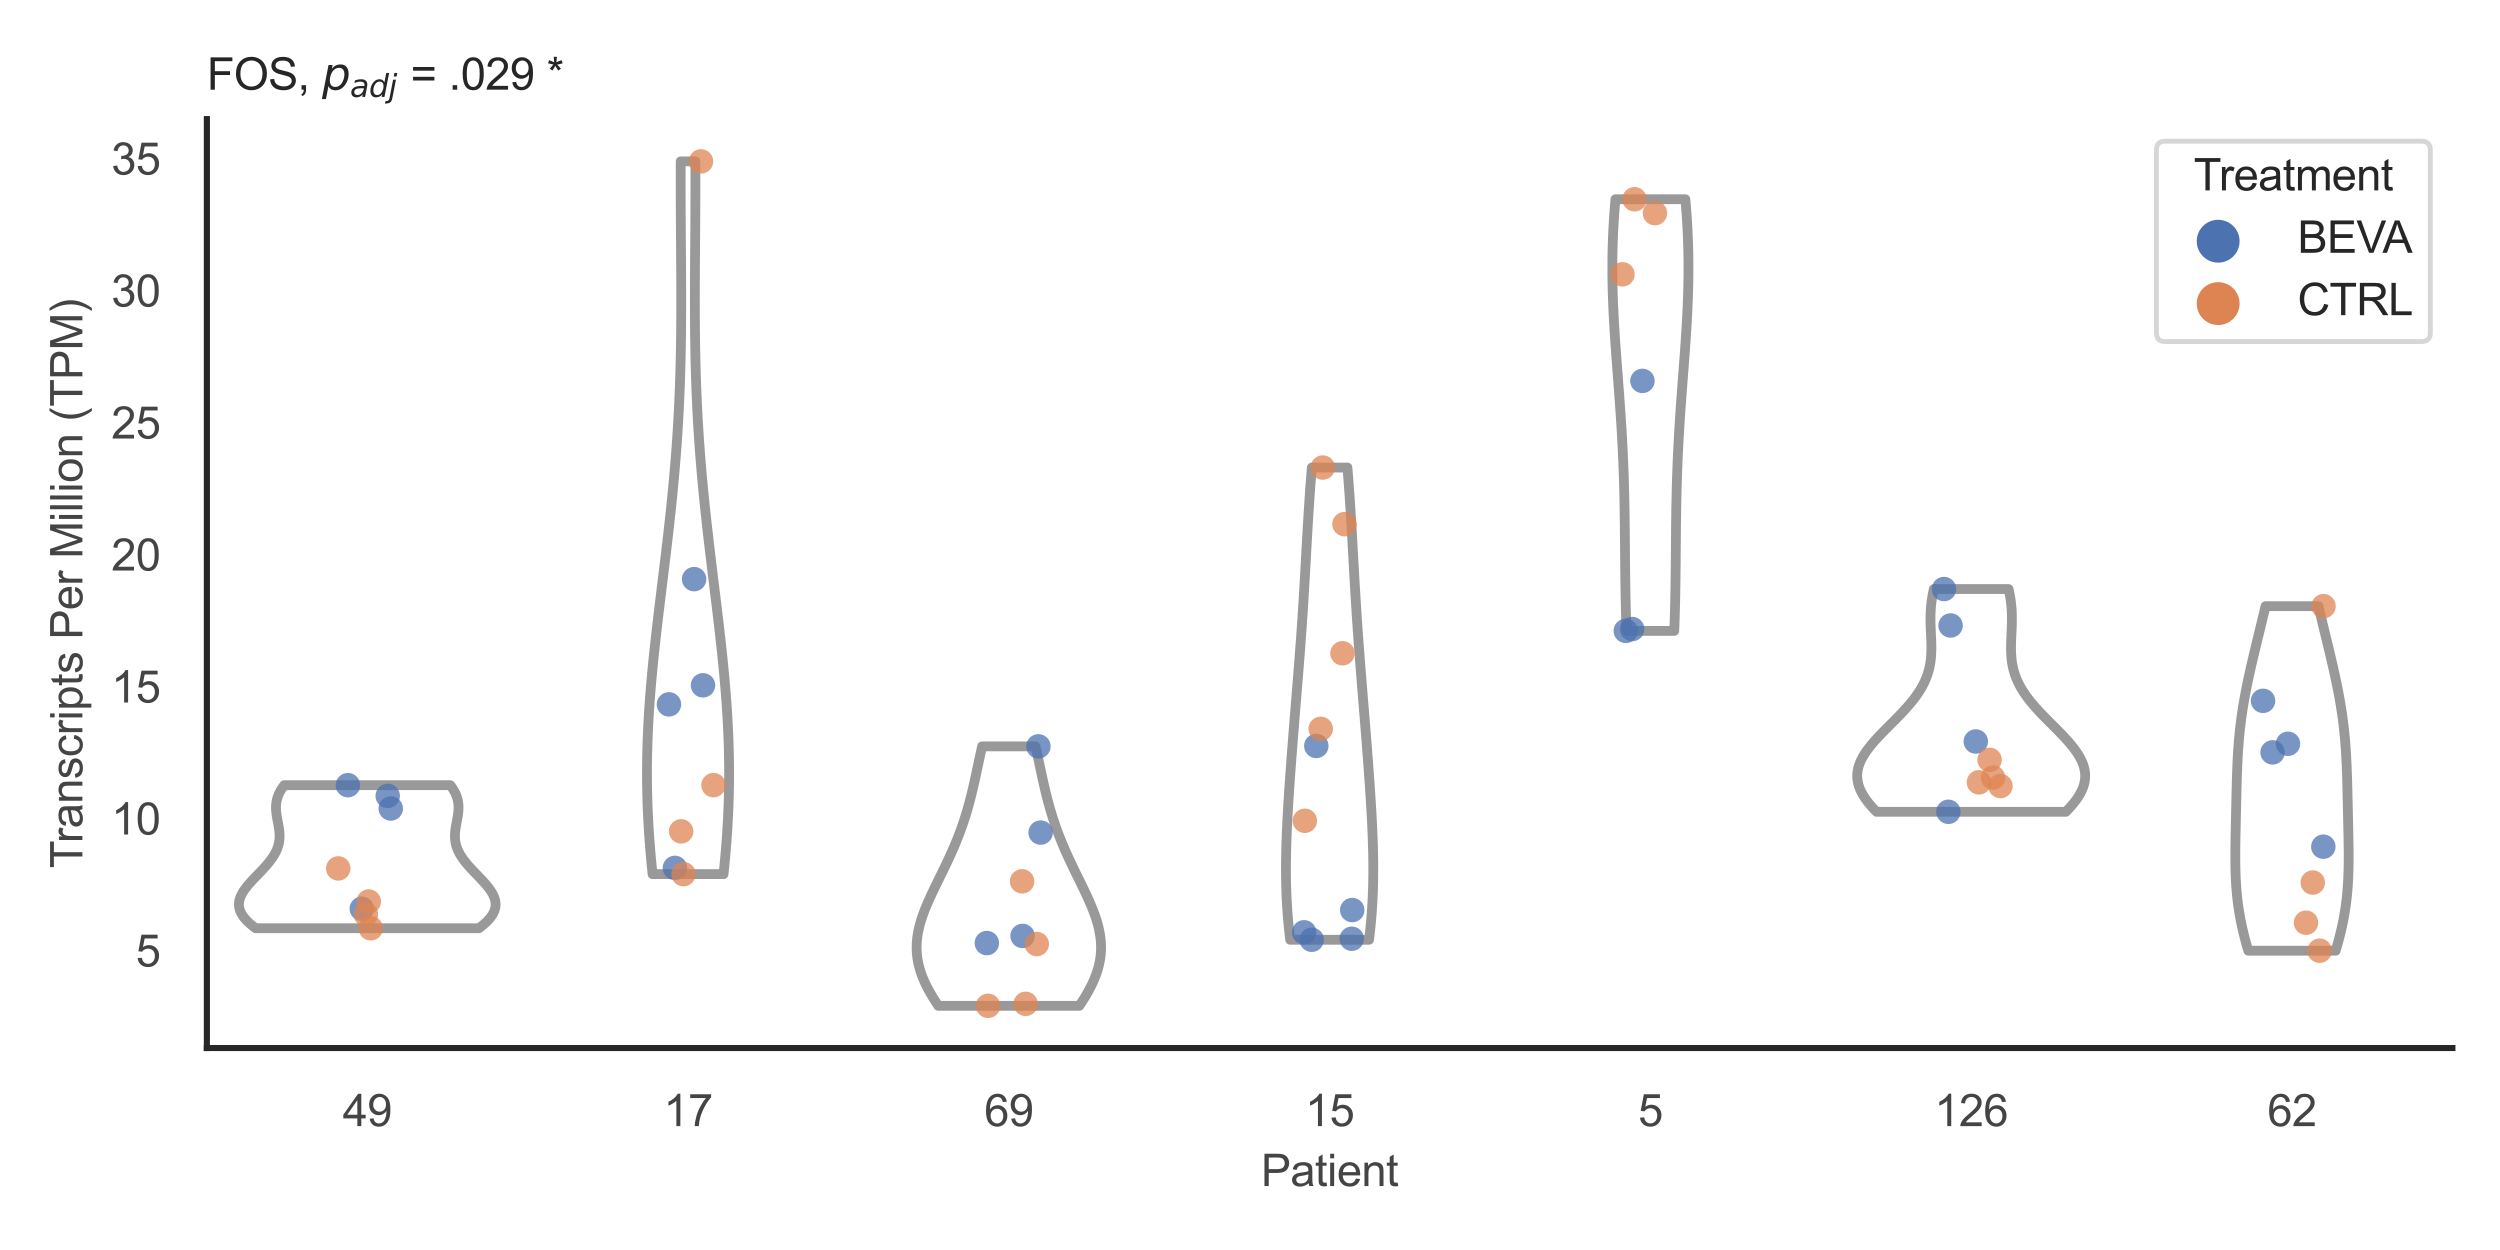 <?xml version="1.0" encoding="utf-8" standalone="no"?>
<!DOCTYPE svg PUBLIC "-//W3C//DTD SVG 1.1//EN"
  "http://www.w3.org/Graphics/SVG/1.1/DTD/svg11.dtd">
<svg xmlns:xlink="http://www.w3.org/1999/xlink" width="510.236pt" height="255.118pt" viewBox="0 0 510.236 255.118" xmlns="http://www.w3.org/2000/svg" version="1.1">
 <defs>
  <style type="text/css">*{stroke-linejoin: round; stroke-linecap: butt}</style>
 </defs>
 <g id="figure_1">
  <g id="patch_1">
   <path d="M 0 255.118 
L 510.236 255.118 
L 510.236 0 
L 0 0 
z
" style="fill: #ffffff"/>
  </g>
  <g id="axes_1">
   <g id="patch_2">
    <path d="M 42.22 213.898 
L 500.516 213.898 
L 500.516 24.32 
L 42.22 24.32 
z
" style="fill: #ffffff"/>
   </g>
   <g id="matplotlib.axis_1">
    <g id="xtick_1">
     <g id="text_1">
      <!-- 49 -->
      <g style="fill: #444444" transform="translate(69.951 229.84)scale(0.09 -0.09)">
       <defs>
        <path id="ArialMT-34" d="M 2069 0 
L 2069 1097 
L 81 1097 
L 81 1613 
L 2172 4581 
L 2631 4581 
L 2631 1613 
L 3250 1613 
L 3250 1097 
L 2631 1097 
L 2631 0 
L 2069 0 
z
M 2069 1613 
L 2069 3678 
L 634 1613 
L 2069 1613 
z
" transform="scale(0.016)"/>
        <path id="ArialMT-39" d="M 350 1059 
L 891 1109 
Q 959 728 1153 556 
Q 1347 384 1650 384 
Q 1909 384 2104 503 
Q 2300 622 2425 820 
Q 2550 1019 2634 1356 
Q 2719 1694 2719 2044 
Q 2719 2081 2716 2156 
Q 2547 1888 2255 1720 
Q 1963 1553 1622 1553 
Q 1053 1553 659 1965 
Q 266 2378 266 3053 
Q 266 3750 677 4175 
Q 1088 4600 1706 4600 
Q 2153 4600 2523 4359 
Q 2894 4119 3086 3673 
Q 3278 3228 3278 2384 
Q 3278 1506 3087 986 
Q 2897 466 2520 194 
Q 2144 -78 1638 -78 
Q 1100 -78 759 220 
Q 419 519 350 1059 
z
M 2653 3081 
Q 2653 3566 2395 3850 
Q 2138 4134 1775 4134 
Q 1400 4134 1122 3828 
Q 844 3522 844 3034 
Q 844 2597 1108 2323 
Q 1372 2050 1759 2050 
Q 2150 2050 2401 2323 
Q 2653 2597 2653 3081 
z
" transform="scale(0.016)"/>
       </defs>
       <use xlink:href="#ArialMT-34"/>
       <use xlink:href="#ArialMT-39" x="55.615"/>
      </g>
     </g>
    </g>
    <g id="xtick_2">
     <g id="text_2">
      <!-- 17 -->
      <g style="fill: #444444" transform="translate(135.421 229.84)scale(0.09 -0.09)">
       <defs>
        <path id="ArialMT-31" d="M 2384 0 
L 1822 0 
L 1822 3584 
Q 1619 3391 1289 3197 
Q 959 3003 697 2906 
L 697 3450 
Q 1169 3672 1522 3987 
Q 1875 4303 2022 4600 
L 2384 4600 
L 2384 0 
z
" transform="scale(0.016)"/>
        <path id="ArialMT-37" d="M 303 3981 
L 303 4522 
L 3269 4522 
L 3269 4084 
Q 2831 3619 2401 2847 
Q 1972 2075 1738 1259 
Q 1569 684 1522 0 
L 944 0 
Q 953 541 1156 1306 
Q 1359 2072 1739 2783 
Q 2119 3494 2547 3981 
L 303 3981 
z
" transform="scale(0.016)"/>
       </defs>
       <use xlink:href="#ArialMT-31"/>
       <use xlink:href="#ArialMT-37" x="55.615"/>
      </g>
     </g>
    </g>
    <g id="xtick_3">
     <g id="text_3">
      <!-- 69 -->
      <g style="fill: #444444" transform="translate(200.892 229.84)scale(0.09 -0.09)">
       <defs>
        <path id="ArialMT-36" d="M 3184 3459 
L 2625 3416 
Q 2550 3747 2413 3897 
Q 2184 4138 1850 4138 
Q 1581 4138 1378 3988 
Q 1113 3794 959 3422 
Q 806 3050 800 2363 
Q 1003 2672 1297 2822 
Q 1591 2972 1913 2972 
Q 2475 2972 2870 2558 
Q 3266 2144 3266 1488 
Q 3266 1056 3080 686 
Q 2894 316 2569 119 
Q 2244 -78 1831 -78 
Q 1128 -78 684 439 
Q 241 956 241 2144 
Q 241 3472 731 4075 
Q 1159 4600 1884 4600 
Q 2425 4600 2770 4297 
Q 3116 3994 3184 3459 
z
M 888 1484 
Q 888 1194 1011 928 
Q 1134 663 1356 523 
Q 1578 384 1822 384 
Q 2178 384 2434 671 
Q 2691 959 2691 1453 
Q 2691 1928 2437 2201 
Q 2184 2475 1800 2475 
Q 1419 2475 1153 2201 
Q 888 1928 888 1484 
z
" transform="scale(0.016)"/>
       </defs>
       <use xlink:href="#ArialMT-36"/>
       <use xlink:href="#ArialMT-39" x="55.615"/>
      </g>
     </g>
    </g>
    <g id="xtick_4">
     <g id="text_4">
      <!-- 15 -->
      <g style="fill: #444444" transform="translate(266.363 229.84)scale(0.09 -0.09)">
       <defs>
        <path id="ArialMT-35" d="M 266 1200 
L 856 1250 
Q 922 819 1161 601 
Q 1400 384 1738 384 
Q 2144 384 2425 690 
Q 2706 997 2706 1503 
Q 2706 1984 2436 2262 
Q 2166 2541 1728 2541 
Q 1456 2541 1237 2417 
Q 1019 2294 894 2097 
L 366 2166 
L 809 4519 
L 3088 4519 
L 3088 3981 
L 1259 3981 
L 1013 2750 
Q 1425 3038 1878 3038 
Q 2478 3038 2890 2622 
Q 3303 2206 3303 1553 
Q 3303 931 2941 478 
Q 2500 -78 1738 -78 
Q 1113 -78 717 272 
Q 322 622 266 1200 
z
" transform="scale(0.016)"/>
       </defs>
       <use xlink:href="#ArialMT-31"/>
       <use xlink:href="#ArialMT-35" x="55.615"/>
      </g>
     </g>
    </g>
    <g id="xtick_5">
     <g id="text_5">
      <!-- 5 -->
      <g style="fill: #444444" transform="translate(334.337 229.84)scale(0.09 -0.09)">
       <use xlink:href="#ArialMT-35"/>
      </g>
     </g>
    </g>
    <g id="xtick_6">
     <g id="text_6">
      <!-- 126 -->
      <g style="fill: #444444" transform="translate(394.803 229.84)scale(0.09 -0.09)">
       <defs>
        <path id="ArialMT-32" d="M 3222 541 
L 3222 0 
L 194 0 
Q 188 203 259 391 
Q 375 700 629 1000 
Q 884 1300 1366 1694 
Q 2113 2306 2375 2664 
Q 2638 3022 2638 3341 
Q 2638 3675 2398 3904 
Q 2159 4134 1775 4134 
Q 1369 4134 1125 3890 
Q 881 3647 878 3216 
L 300 3275 
Q 359 3922 746 4261 
Q 1134 4600 1788 4600 
Q 2447 4600 2831 4234 
Q 3216 3869 3216 3328 
Q 3216 3053 3103 2787 
Q 2991 2522 2730 2228 
Q 2469 1934 1863 1422 
Q 1356 997 1212 845 
Q 1069 694 975 541 
L 3222 541 
z
" transform="scale(0.016)"/>
       </defs>
       <use xlink:href="#ArialMT-31"/>
       <use xlink:href="#ArialMT-32" x="55.615"/>
       <use xlink:href="#ArialMT-36" x="111.23"/>
      </g>
     </g>
    </g>
    <g id="xtick_7">
     <g id="text_7">
      <!-- 62 -->
      <g style="fill: #444444" transform="translate(462.776 229.84)scale(0.09 -0.09)">
       <use xlink:href="#ArialMT-36"/>
       <use xlink:href="#ArialMT-32" x="55.615"/>
      </g>
     </g>
    </g>
    <g id="text_8">
     <!-- Patient -->
     <g style="fill: #444444" transform="translate(257.359 242.071)scale(0.09 -0.09)">
      <defs>
       <path id="ArialMT-50" d="M 494 0 
L 494 4581 
L 2222 4581 
Q 2678 4581 2919 4538 
Q 3256 4481 3484 4323 
Q 3713 4166 3852 3881 
Q 3991 3597 3991 3256 
Q 3991 2672 3619 2267 
Q 3247 1863 2275 1863 
L 1100 1863 
L 1100 0 
L 494 0 
z
M 1100 2403 
L 2284 2403 
Q 2872 2403 3119 2622 
Q 3366 2841 3366 3238 
Q 3366 3525 3220 3729 
Q 3075 3934 2838 4000 
Q 2684 4041 2272 4041 
L 1100 4041 
L 1100 2403 
z
" transform="scale(0.016)"/>
       <path id="ArialMT-61" d="M 2588 409 
Q 2275 144 1986 34 
Q 1697 -75 1366 -75 
Q 819 -75 525 192 
Q 231 459 231 875 
Q 231 1119 342 1320 
Q 453 1522 633 1644 
Q 813 1766 1038 1828 
Q 1203 1872 1538 1913 
Q 2219 1994 2541 2106 
Q 2544 2222 2544 2253 
Q 2544 2597 2384 2738 
Q 2169 2928 1744 2928 
Q 1347 2928 1158 2789 
Q 969 2650 878 2297 
L 328 2372 
Q 403 2725 575 2942 
Q 747 3159 1072 3276 
Q 1397 3394 1825 3394 
Q 2250 3394 2515 3294 
Q 2781 3194 2906 3042 
Q 3031 2891 3081 2659 
Q 3109 2516 3109 2141 
L 3109 1391 
Q 3109 606 3145 398 
Q 3181 191 3288 0 
L 2700 0 
Q 2613 175 2588 409 
z
M 2541 1666 
Q 2234 1541 1622 1453 
Q 1275 1403 1131 1340 
Q 988 1278 909 1158 
Q 831 1038 831 891 
Q 831 666 1001 516 
Q 1172 366 1500 366 
Q 1825 366 2078 508 
Q 2331 650 2450 897 
Q 2541 1088 2541 1459 
L 2541 1666 
z
" transform="scale(0.016)"/>
       <path id="ArialMT-74" d="M 1650 503 
L 1731 6 
Q 1494 -44 1306 -44 
Q 1000 -44 831 53 
Q 663 150 594 308 
Q 525 466 525 972 
L 525 2881 
L 113 2881 
L 113 3319 
L 525 3319 
L 525 4141 
L 1084 4478 
L 1084 3319 
L 1650 3319 
L 1650 2881 
L 1084 2881 
L 1084 941 
Q 1084 700 1114 631 
Q 1144 563 1211 522 
Q 1278 481 1403 481 
Q 1497 481 1650 503 
z
" transform="scale(0.016)"/>
       <path id="ArialMT-69" d="M 425 3934 
L 425 4581 
L 988 4581 
L 988 3934 
L 425 3934 
z
M 425 0 
L 425 3319 
L 988 3319 
L 988 0 
L 425 0 
z
" transform="scale(0.016)"/>
       <path id="ArialMT-65" d="M 2694 1069 
L 3275 997 
Q 3138 488 2766 206 
Q 2394 -75 1816 -75 
Q 1088 -75 661 373 
Q 234 822 234 1631 
Q 234 2469 665 2931 
Q 1097 3394 1784 3394 
Q 2450 3394 2872 2941 
Q 3294 2488 3294 1666 
Q 3294 1616 3291 1516 
L 816 1516 
Q 847 969 1125 678 
Q 1403 388 1819 388 
Q 2128 388 2347 550 
Q 2566 713 2694 1069 
z
M 847 1978 
L 2700 1978 
Q 2663 2397 2488 2606 
Q 2219 2931 1791 2931 
Q 1403 2931 1139 2672 
Q 875 2413 847 1978 
z
" transform="scale(0.016)"/>
       <path id="ArialMT-6e" d="M 422 0 
L 422 3319 
L 928 3319 
L 928 2847 
Q 1294 3394 1984 3394 
Q 2284 3394 2536 3286 
Q 2788 3178 2913 3003 
Q 3038 2828 3088 2588 
Q 3119 2431 3119 2041 
L 3119 0 
L 2556 0 
L 2556 2019 
Q 2556 2363 2490 2533 
Q 2425 2703 2258 2804 
Q 2091 2906 1866 2906 
Q 1506 2906 1245 2678 
Q 984 2450 984 1813 
L 984 0 
L 422 0 
z
" transform="scale(0.016)"/>
      </defs>
      <use xlink:href="#ArialMT-50"/>
      <use xlink:href="#ArialMT-61" x="66.699"/>
      <use xlink:href="#ArialMT-74" x="122.314"/>
      <use xlink:href="#ArialMT-69" x="150.098"/>
      <use xlink:href="#ArialMT-65" x="172.314"/>
      <use xlink:href="#ArialMT-6e" x="227.93"/>
      <use xlink:href="#ArialMT-74" x="283.545"/>
     </g>
    </g>
   </g>
   <g id="matplotlib.axis_2">
    <g id="ytick_1">
     <g id="text_9">
      <!-- 5 -->
      <g style="fill: #444444" transform="translate(27.715 197.266)scale(0.09 -0.09)">
       <use xlink:href="#ArialMT-35"/>
      </g>
     </g>
    </g>
    <g id="ytick_2">
     <g id="text_10">
      <!-- 10 -->
      <g style="fill: #444444" transform="translate(22.71 170.326)scale(0.09 -0.09)">
       <defs>
        <path id="ArialMT-30" d="M 266 2259 
Q 266 3072 433 3567 
Q 600 4063 929 4331 
Q 1259 4600 1759 4600 
Q 2128 4600 2406 4451 
Q 2684 4303 2865 4023 
Q 3047 3744 3150 3342 
Q 3253 2941 3253 2259 
Q 3253 1453 3087 958 
Q 2922 463 2592 192 
Q 2263 -78 1759 -78 
Q 1097 -78 719 397 
Q 266 969 266 2259 
z
M 844 2259 
Q 844 1131 1108 757 
Q 1372 384 1759 384 
Q 2147 384 2411 759 
Q 2675 1134 2675 2259 
Q 2675 3391 2411 3762 
Q 2147 4134 1753 4134 
Q 1366 4134 1134 3806 
Q 844 3388 844 2259 
z
" transform="scale(0.016)"/>
       </defs>
       <use xlink:href="#ArialMT-31"/>
       <use xlink:href="#ArialMT-30" x="55.615"/>
      </g>
     </g>
    </g>
    <g id="ytick_3">
     <g id="text_11">
      <!-- 15 -->
      <g style="fill: #444444" transform="translate(22.71 143.387)scale(0.09 -0.09)">
       <use xlink:href="#ArialMT-31"/>
       <use xlink:href="#ArialMT-35" x="55.615"/>
      </g>
     </g>
    </g>
    <g id="ytick_4">
     <g id="text_12">
      <!-- 20 -->
      <g style="fill: #444444" transform="translate(22.71 116.448)scale(0.09 -0.09)">
       <use xlink:href="#ArialMT-32"/>
       <use xlink:href="#ArialMT-30" x="55.615"/>
      </g>
     </g>
    </g>
    <g id="ytick_5">
     <g id="text_13">
      <!-- 25 -->
      <g style="fill: #444444" transform="translate(22.71 89.509)scale(0.09 -0.09)">
       <use xlink:href="#ArialMT-32"/>
       <use xlink:href="#ArialMT-35" x="55.615"/>
      </g>
     </g>
    </g>
    <g id="ytick_6">
     <g id="text_14">
      <!-- 30 -->
      <g style="fill: #444444" transform="translate(22.71 62.569)scale(0.09 -0.09)">
       <defs>
        <path id="ArialMT-33" d="M 269 1209 
L 831 1284 
Q 928 806 1161 595 
Q 1394 384 1728 384 
Q 2125 384 2398 659 
Q 2672 934 2672 1341 
Q 2672 1728 2419 1979 
Q 2166 2231 1775 2231 
Q 1616 2231 1378 2169 
L 1441 2663 
Q 1497 2656 1531 2656 
Q 1891 2656 2178 2843 
Q 2466 3031 2466 3422 
Q 2466 3731 2256 3934 
Q 2047 4138 1716 4138 
Q 1388 4138 1169 3931 
Q 950 3725 888 3313 
L 325 3413 
Q 428 3978 793 4289 
Q 1159 4600 1703 4600 
Q 2078 4600 2393 4439 
Q 2709 4278 2876 4000 
Q 3044 3722 3044 3409 
Q 3044 3113 2884 2869 
Q 2725 2625 2413 2481 
Q 2819 2388 3044 2092 
Q 3269 1797 3269 1353 
Q 3269 753 2831 336 
Q 2394 -81 1725 -81 
Q 1122 -81 723 278 
Q 325 638 269 1209 
z
" transform="scale(0.016)"/>
       </defs>
       <use xlink:href="#ArialMT-33"/>
       <use xlink:href="#ArialMT-30" x="55.615"/>
      </g>
     </g>
    </g>
    <g id="ytick_7">
     <g id="text_15">
      <!-- 35 -->
      <g style="fill: #444444" transform="translate(22.71 35.63)scale(0.09 -0.09)">
       <use xlink:href="#ArialMT-33"/>
       <use xlink:href="#ArialMT-35" x="55.615"/>
      </g>
     </g>
    </g>
    <g id="text_16">
     <!-- Transcripts Per Million (TPM) -->
     <g style="fill: #444444" transform="translate(16.816 177.194)rotate(-90)scale(0.09 -0.09)">
      <defs>
       <path id="ArialMT-54" d="M 1659 0 
L 1659 4041 
L 150 4041 
L 150 4581 
L 3781 4581 
L 3781 4041 
L 2266 4041 
L 2266 0 
L 1659 0 
z
" transform="scale(0.016)"/>
       <path id="ArialMT-72" d="M 416 0 
L 416 3319 
L 922 3319 
L 922 2816 
Q 1116 3169 1280 3281 
Q 1444 3394 1641 3394 
Q 1925 3394 2219 3213 
L 2025 2691 
Q 1819 2813 1613 2813 
Q 1428 2813 1281 2702 
Q 1134 2591 1072 2394 
Q 978 2094 978 1738 
L 978 0 
L 416 0 
z
" transform="scale(0.016)"/>
       <path id="ArialMT-73" d="M 197 991 
L 753 1078 
Q 800 744 1014 566 
Q 1228 388 1613 388 
Q 2000 388 2187 545 
Q 2375 703 2375 916 
Q 2375 1106 2209 1216 
Q 2094 1291 1634 1406 
Q 1016 1563 777 1677 
Q 538 1791 414 1992 
Q 291 2194 291 2438 
Q 291 2659 392 2848 
Q 494 3038 669 3163 
Q 800 3259 1026 3326 
Q 1253 3394 1513 3394 
Q 1903 3394 2198 3281 
Q 2494 3169 2634 2976 
Q 2775 2784 2828 2463 
L 2278 2388 
Q 2241 2644 2061 2787 
Q 1881 2931 1553 2931 
Q 1166 2931 1000 2803 
Q 834 2675 834 2503 
Q 834 2394 903 2306 
Q 972 2216 1119 2156 
Q 1203 2125 1616 2013 
Q 2213 1853 2448 1751 
Q 2684 1650 2818 1456 
Q 2953 1263 2953 975 
Q 2953 694 2789 445 
Q 2625 197 2315 61 
Q 2006 -75 1616 -75 
Q 969 -75 630 194 
Q 291 463 197 991 
z
" transform="scale(0.016)"/>
       <path id="ArialMT-63" d="M 2588 1216 
L 3141 1144 
Q 3050 572 2676 248 
Q 2303 -75 1759 -75 
Q 1078 -75 664 370 
Q 250 816 250 1647 
Q 250 2184 428 2587 
Q 606 2991 970 3192 
Q 1334 3394 1763 3394 
Q 2303 3394 2647 3120 
Q 2991 2847 3088 2344 
L 2541 2259 
Q 2463 2594 2264 2762 
Q 2066 2931 1784 2931 
Q 1359 2931 1093 2626 
Q 828 2322 828 1663 
Q 828 994 1084 691 
Q 1341 388 1753 388 
Q 2084 388 2306 591 
Q 2528 794 2588 1216 
z
" transform="scale(0.016)"/>
       <path id="ArialMT-70" d="M 422 -1272 
L 422 3319 
L 934 3319 
L 934 2888 
Q 1116 3141 1344 3267 
Q 1572 3394 1897 3394 
Q 2322 3394 2647 3175 
Q 2972 2956 3137 2557 
Q 3303 2159 3303 1684 
Q 3303 1175 3120 767 
Q 2938 359 2589 142 
Q 2241 -75 1856 -75 
Q 1575 -75 1351 44 
Q 1128 163 984 344 
L 984 -1272 
L 422 -1272 
z
M 931 1641 
Q 931 1000 1190 694 
Q 1450 388 1819 388 
Q 2194 388 2461 705 
Q 2728 1022 2728 1688 
Q 2728 2322 2467 2637 
Q 2206 2953 1844 2953 
Q 1484 2953 1207 2617 
Q 931 2281 931 1641 
z
" transform="scale(0.016)"/>
       <path id="ArialMT-20" transform="scale(0.016)"/>
       <path id="ArialMT-4d" d="M 475 0 
L 475 4581 
L 1388 4581 
L 2472 1338 
Q 2622 884 2691 659 
Q 2769 909 2934 1394 
L 4031 4581 
L 4847 4581 
L 4847 0 
L 4263 0 
L 4263 3834 
L 2931 0 
L 2384 0 
L 1059 3900 
L 1059 0 
L 475 0 
z
" transform="scale(0.016)"/>
       <path id="ArialMT-6c" d="M 409 0 
L 409 4581 
L 972 4581 
L 972 0 
L 409 0 
z
" transform="scale(0.016)"/>
       <path id="ArialMT-6f" d="M 213 1659 
Q 213 2581 725 3025 
Q 1153 3394 1769 3394 
Q 2453 3394 2887 2945 
Q 3322 2497 3322 1706 
Q 3322 1066 3130 698 
Q 2938 331 2570 128 
Q 2203 -75 1769 -75 
Q 1072 -75 642 372 
Q 213 819 213 1659 
z
M 791 1659 
Q 791 1022 1069 705 
Q 1347 388 1769 388 
Q 2188 388 2466 706 
Q 2744 1025 2744 1678 
Q 2744 2294 2464 2611 
Q 2184 2928 1769 2928 
Q 1347 2928 1069 2612 
Q 791 2297 791 1659 
z
" transform="scale(0.016)"/>
       <path id="ArialMT-28" d="M 1497 -1347 
Q 1031 -759 709 28 
Q 388 816 388 1659 
Q 388 2403 628 3084 
Q 909 3875 1497 4659 
L 1900 4659 
Q 1522 4009 1400 3731 
Q 1209 3300 1100 2831 
Q 966 2247 966 1656 
Q 966 153 1900 -1347 
L 1497 -1347 
z
" transform="scale(0.016)"/>
       <path id="ArialMT-29" d="M 791 -1347 
L 388 -1347 
Q 1322 153 1322 1656 
Q 1322 2244 1188 2822 
Q 1081 3291 891 3722 
Q 769 4003 388 4659 
L 791 4659 
Q 1378 3875 1659 3084 
Q 1900 2403 1900 1659 
Q 1900 816 1576 28 
Q 1253 -759 791 -1347 
z
" transform="scale(0.016)"/>
      </defs>
      <use xlink:href="#ArialMT-54"/>
      <use xlink:href="#ArialMT-72" x="57.334"/>
      <use xlink:href="#ArialMT-61" x="90.635"/>
      <use xlink:href="#ArialMT-6e" x="146.25"/>
      <use xlink:href="#ArialMT-73" x="201.865"/>
      <use xlink:href="#ArialMT-63" x="251.865"/>
      <use xlink:href="#ArialMT-72" x="301.865"/>
      <use xlink:href="#ArialMT-69" x="335.166"/>
      <use xlink:href="#ArialMT-70" x="357.383"/>
      <use xlink:href="#ArialMT-74" x="412.998"/>
      <use xlink:href="#ArialMT-73" x="440.781"/>
      <use xlink:href="#ArialMT-20" x="490.781"/>
      <use xlink:href="#ArialMT-50" x="518.564"/>
      <use xlink:href="#ArialMT-65" x="585.264"/>
      <use xlink:href="#ArialMT-72" x="640.879"/>
      <use xlink:href="#ArialMT-20" x="674.18"/>
      <use xlink:href="#ArialMT-4d" x="701.963"/>
      <use xlink:href="#ArialMT-69" x="785.264"/>
      <use xlink:href="#ArialMT-6c" x="807.48"/>
      <use xlink:href="#ArialMT-6c" x="829.697"/>
      <use xlink:href="#ArialMT-69" x="851.914"/>
      <use xlink:href="#ArialMT-6f" x="874.131"/>
      <use xlink:href="#ArialMT-6e" x="929.746"/>
      <use xlink:href="#ArialMT-20" x="985.361"/>
      <use xlink:href="#ArialMT-28" x="1013.145"/>
      <use xlink:href="#ArialMT-54" x="1046.445"/>
      <use xlink:href="#ArialMT-50" x="1107.529"/>
      <use xlink:href="#ArialMT-4d" x="1174.229"/>
      <use xlink:href="#ArialMT-29" x="1257.529"/>
     </g>
    </g>
   </g>
   <g id="PolyCollection_1">
    <defs>
     <path id="m6d961ac1d9" d="M 97.737 -65.666 
L 52.174 -65.666 
L 51.786 -65.961 
L 51.419 -66.255 
L 51.072 -66.55 
L 50.748 -66.845 
L 50.446 -67.14 
L 50.167 -67.435 
L 49.913 -67.73 
L 49.684 -68.025 
L 49.479 -68.32 
L 49.301 -68.615 
L 49.147 -68.91 
L 49.02 -69.205 
L 48.918 -69.5 
L 48.843 -69.795 
L 48.792 -70.09 
L 48.767 -70.385 
L 48.767 -70.68 
L 48.791 -70.975 
L 48.839 -71.27 
L 48.91 -71.565 
L 49.003 -71.86 
L 49.117 -72.155 
L 49.252 -72.449 
L 49.405 -72.744 
L 49.577 -73.039 
L 49.766 -73.334 
L 49.971 -73.629 
L 50.19 -73.924 
L 50.421 -74.219 
L 50.665 -74.514 
L 50.919 -74.809 
L 51.181 -75.104 
L 51.451 -75.399 
L 51.726 -75.694 
L 52.006 -75.989 
L 52.289 -76.284 
L 52.574 -76.579 
L 52.858 -76.874 
L 53.141 -77.169 
L 53.421 -77.464 
L 53.697 -77.759 
L 53.969 -78.054 
L 54.233 -78.349 
L 54.49 -78.644 
L 54.739 -78.938 
L 54.977 -79.233 
L 55.206 -79.528 
L 55.423 -79.823 
L 55.628 -80.118 
L 55.82 -80.413 
L 55.999 -80.708 
L 56.164 -81.003 
L 56.316 -81.298 
L 56.453 -81.593 
L 56.576 -81.888 
L 56.684 -82.183 
L 56.778 -82.478 
L 56.858 -82.773 
L 56.924 -83.068 
L 56.976 -83.363 
L 57.015 -83.658 
L 57.042 -83.953 
L 57.056 -84.248 
L 57.059 -84.543 
L 57.052 -84.838 
L 57.036 -85.132 
L 57.01 -85.427 
L 56.977 -85.722 
L 56.937 -86.017 
L 56.892 -86.312 
L 56.842 -86.607 
L 56.789 -86.902 
L 56.734 -87.197 
L 56.678 -87.492 
L 56.622 -87.787 
L 56.568 -88.082 
L 56.517 -88.377 
L 56.469 -88.672 
L 56.427 -88.967 
L 56.391 -89.262 
L 56.362 -89.557 
L 56.342 -89.852 
L 56.331 -90.147 
L 56.331 -90.442 
L 56.342 -90.737 
L 56.365 -91.032 
L 56.401 -91.326 
L 56.451 -91.621 
L 56.515 -91.916 
L 56.593 -92.211 
L 56.687 -92.506 
L 56.797 -92.801 
L 56.922 -93.096 
L 57.063 -93.391 
L 57.221 -93.686 
L 57.394 -93.981 
L 57.583 -94.276 
L 57.788 -94.571 
L 58.009 -94.866 
L 91.902 -94.866 
L 91.902 -94.866 
L 92.123 -94.571 
L 92.328 -94.276 
L 92.517 -93.981 
L 92.69 -93.686 
L 92.848 -93.391 
L 92.989 -93.096 
L 93.114 -92.801 
L 93.224 -92.506 
L 93.317 -92.211 
L 93.396 -91.916 
L 93.46 -91.621 
L 93.51 -91.326 
L 93.546 -91.032 
L 93.569 -90.737 
L 93.58 -90.442 
L 93.58 -90.147 
L 93.569 -89.852 
L 93.549 -89.557 
L 93.52 -89.262 
L 93.484 -88.967 
L 93.442 -88.672 
L 93.394 -88.377 
L 93.343 -88.082 
L 93.289 -87.787 
L 93.233 -87.492 
L 93.177 -87.197 
L 93.122 -86.902 
L 93.069 -86.607 
L 93.019 -86.312 
L 92.974 -86.017 
L 92.934 -85.722 
L 92.901 -85.427 
L 92.875 -85.132 
L 92.859 -84.838 
L 92.851 -84.543 
L 92.855 -84.248 
L 92.869 -83.953 
L 92.896 -83.658 
L 92.935 -83.363 
L 92.987 -83.068 
L 93.053 -82.773 
L 93.133 -82.478 
L 93.227 -82.183 
L 93.335 -81.888 
L 93.458 -81.593 
L 93.595 -81.298 
L 93.746 -81.003 
L 93.912 -80.708 
L 94.091 -80.413 
L 94.283 -80.118 
L 94.488 -79.823 
L 94.705 -79.528 
L 94.933 -79.233 
L 95.172 -78.938 
L 95.421 -78.644 
L 95.678 -78.349 
L 95.942 -78.054 
L 96.213 -77.759 
L 96.49 -77.464 
L 96.77 -77.169 
L 97.053 -76.874 
L 97.337 -76.579 
L 97.622 -76.284 
L 97.904 -75.989 
L 98.184 -75.694 
L 98.46 -75.399 
L 98.73 -75.104 
L 98.992 -74.809 
L 99.246 -74.514 
L 99.489 -74.219 
L 99.721 -73.924 
L 99.94 -73.629 
L 100.145 -73.334 
L 100.334 -73.039 
L 100.506 -72.744 
L 100.659 -72.449 
L 100.794 -72.155 
L 100.908 -71.86 
L 101.001 -71.565 
L 101.072 -71.27 
L 101.12 -70.975 
L 101.144 -70.68 
L 101.144 -70.385 
L 101.119 -70.09 
L 101.068 -69.795 
L 100.992 -69.5 
L 100.891 -69.205 
L 100.764 -68.91 
L 100.61 -68.615 
L 100.431 -68.32 
L 100.227 -68.025 
L 99.998 -67.73 
L 99.743 -67.435 
L 99.465 -67.14 
L 99.163 -66.845 
L 98.839 -66.55 
L 98.492 -66.255 
L 98.124 -65.961 
L 97.737 -65.666 
z
" style="stroke: #999999; stroke-width: 2"/>
    </defs>
    <g clip-path="url(#p2877d877e3)">
     <use xlink:href="#m6d961ac1d9" x="0" y="255.118" style="fill: #ffffff; stroke: #999999; stroke-width: 2"/>
    </g>
   </g>
   <g id="PolyCollection_2">
    <defs>
     <path id="m227c0eb620" d="M 147.671 -76.715 
L 133.181 -76.715 
L 133.032 -78.184 
L 132.891 -79.654 
L 132.76 -81.123 
L 132.639 -82.592 
L 132.528 -84.062 
L 132.428 -85.531 
L 132.339 -87 
L 132.262 -88.47 
L 132.196 -89.939 
L 132.142 -91.409 
L 132.099 -92.878 
L 132.069 -94.347 
L 132.051 -95.817 
L 132.045 -97.286 
L 132.051 -98.755 
L 132.068 -100.225 
L 132.098 -101.694 
L 132.138 -103.163 
L 132.19 -104.633 
L 132.253 -106.102 
L 132.326 -107.571 
L 132.41 -109.041 
L 132.503 -110.51 
L 132.606 -111.979 
L 132.717 -113.449 
L 132.837 -114.918 
L 132.964 -116.388 
L 133.099 -117.857 
L 133.241 -119.326 
L 133.39 -120.796 
L 133.543 -122.265 
L 133.703 -123.734 
L 133.866 -125.204 
L 134.034 -126.673 
L 134.205 -128.142 
L 134.379 -129.612 
L 134.556 -131.081 
L 134.734 -132.55 
L 134.913 -134.02 
L 135.093 -135.489 
L 135.273 -136.958 
L 135.453 -138.428 
L 135.632 -139.897 
L 135.81 -141.367 
L 135.986 -142.836 
L 136.159 -144.305 
L 136.33 -145.775 
L 136.497 -147.244 
L 136.661 -148.713 
L 136.822 -150.183 
L 136.978 -151.652 
L 137.129 -153.121 
L 137.275 -154.591 
L 137.416 -156.06 
L 137.552 -157.529 
L 137.683 -158.999 
L 137.807 -160.468 
L 137.925 -161.937 
L 138.038 -163.407 
L 138.144 -164.876 
L 138.244 -166.346 
L 138.337 -167.815 
L 138.424 -169.284 
L 138.505 -170.754 
L 138.579 -172.223 
L 138.647 -173.692 
L 138.709 -175.162 
L 138.765 -176.631 
L 138.814 -178.1 
L 138.858 -179.57 
L 138.897 -181.039 
L 138.93 -182.508 
L 138.958 -183.978 
L 138.981 -185.447 
L 139 -186.916 
L 139.014 -188.386 
L 139.025 -189.855 
L 139.032 -191.325 
L 139.035 -192.794 
L 139.036 -194.263 
L 139.034 -195.733 
L 139.029 -197.202 
L 139.023 -198.671 
L 139.015 -200.141 
L 139.006 -201.61 
L 138.997 -203.079 
L 138.986 -204.549 
L 138.976 -206.018 
L 138.966 -207.487 
L 138.956 -208.957 
L 138.947 -210.426 
L 138.939 -211.895 
L 138.932 -213.365 
L 138.927 -214.834 
L 138.923 -216.304 
L 138.922 -217.773 
L 138.922 -219.242 
L 138.925 -220.712 
L 138.93 -222.181 
L 141.923 -222.181 
L 141.923 -222.181 
L 141.928 -220.712 
L 141.93 -219.242 
L 141.931 -217.773 
L 141.929 -216.304 
L 141.926 -214.834 
L 141.921 -213.365 
L 141.914 -211.895 
L 141.906 -210.426 
L 141.897 -208.957 
L 141.887 -207.487 
L 141.877 -206.018 
L 141.866 -204.549 
L 141.856 -203.079 
L 141.846 -201.61 
L 141.837 -200.141 
L 141.83 -198.671 
L 141.823 -197.202 
L 141.819 -195.733 
L 141.817 -194.263 
L 141.818 -192.794 
L 141.821 -191.325 
L 141.828 -189.855 
L 141.838 -188.386 
L 141.853 -186.916 
L 141.871 -185.447 
L 141.894 -183.978 
L 141.923 -182.508 
L 141.956 -181.039 
L 141.994 -179.57 
L 142.038 -178.1 
L 142.088 -176.631 
L 142.144 -175.162 
L 142.206 -173.692 
L 142.274 -172.223 
L 142.348 -170.754 
L 142.429 -169.284 
L 142.516 -167.815 
L 142.609 -166.346 
L 142.709 -164.876 
L 142.815 -163.407 
L 142.927 -161.937 
L 143.046 -160.468 
L 143.17 -158.999 
L 143.3 -157.529 
L 143.436 -156.06 
L 143.577 -154.591 
L 143.724 -153.121 
L 143.875 -151.652 
L 144.031 -150.183 
L 144.191 -148.713 
L 144.355 -147.244 
L 144.523 -145.775 
L 144.694 -144.305 
L 144.867 -142.836 
L 145.043 -141.367 
L 145.22 -139.897 
L 145.399 -138.428 
L 145.579 -136.958 
L 145.759 -135.489 
L 145.939 -134.02 
L 146.119 -132.55 
L 146.297 -131.081 
L 146.473 -129.612 
L 146.648 -128.142 
L 146.819 -126.673 
L 146.986 -125.204 
L 147.15 -123.734 
L 147.309 -122.265 
L 147.463 -120.796 
L 147.611 -119.326 
L 147.753 -117.857 
L 147.888 -116.388 
L 148.016 -114.918 
L 148.136 -113.449 
L 148.247 -111.979 
L 148.35 -110.51 
L 148.443 -109.041 
L 148.526 -107.571 
L 148.6 -106.102 
L 148.662 -104.633 
L 148.714 -103.163 
L 148.755 -101.694 
L 148.784 -100.225 
L 148.802 -98.755 
L 148.808 -97.286 
L 148.802 -95.817 
L 148.783 -94.347 
L 148.753 -92.878 
L 148.711 -91.409 
L 148.657 -89.939 
L 148.591 -88.47 
L 148.514 -87 
L 148.425 -85.531 
L 148.325 -84.062 
L 148.214 -82.592 
L 148.093 -81.123 
L 147.962 -79.654 
L 147.821 -78.184 
L 147.671 -76.715 
z
" style="stroke: #999999; stroke-width: 2"/>
    </defs>
    <g clip-path="url(#p2877d877e3)">
     <use xlink:href="#m227c0eb620" x="0" y="255.118" style="fill: #ffffff; stroke: #999999; stroke-width: 2"/>
    </g>
   </g>
   <g id="PolyCollection_3">
    <defs>
     <path id="mf1b2b2b72d" d="M 220.288 -49.837 
L 191.507 -49.837 
L 191.15 -50.372 
L 190.804 -50.907 
L 190.468 -51.442 
L 190.145 -51.977 
L 189.834 -52.512 
L 189.536 -53.046 
L 189.253 -53.581 
L 188.985 -54.116 
L 188.733 -54.651 
L 188.496 -55.186 
L 188.277 -55.721 
L 188.075 -56.256 
L 187.891 -56.79 
L 187.725 -57.325 
L 187.577 -57.86 
L 187.449 -58.395 
L 187.339 -58.93 
L 187.248 -59.465 
L 187.177 -60 
L 187.124 -60.535 
L 187.091 -61.069 
L 187.076 -61.604 
L 187.08 -62.139 
L 187.103 -62.674 
L 187.143 -63.209 
L 187.201 -63.744 
L 187.276 -64.279 
L 187.367 -64.813 
L 187.475 -65.348 
L 187.597 -65.883 
L 187.735 -66.418 
L 187.886 -66.953 
L 188.05 -67.488 
L 188.227 -68.023 
L 188.415 -68.558 
L 188.614 -69.092 
L 188.822 -69.627 
L 189.04 -70.162 
L 189.266 -70.697 
L 189.499 -71.232 
L 189.739 -71.767 
L 189.984 -72.302 
L 190.234 -72.836 
L 190.488 -73.371 
L 190.746 -73.906 
L 191.005 -74.441 
L 191.267 -74.976 
L 191.529 -75.511 
L 191.792 -76.046 
L 192.055 -76.581 
L 192.317 -77.115 
L 192.577 -77.65 
L 192.836 -78.185 
L 193.092 -78.72 
L 193.346 -79.255 
L 193.596 -79.79 
L 193.843 -80.325 
L 194.086 -80.86 
L 194.324 -81.394 
L 194.559 -81.929 
L 194.788 -82.464 
L 195.013 -82.999 
L 195.233 -83.534 
L 195.448 -84.069 
L 195.657 -84.604 
L 195.861 -85.138 
L 196.06 -85.673 
L 196.253 -86.208 
L 196.441 -86.743 
L 196.624 -87.278 
L 196.802 -87.813 
L 196.974 -88.348 
L 197.141 -88.883 
L 197.303 -89.417 
L 197.461 -89.952 
L 197.614 -90.487 
L 197.762 -91.022 
L 197.906 -91.557 
L 198.046 -92.092 
L 198.182 -92.627 
L 198.315 -93.161 
L 198.445 -93.696 
L 198.571 -94.231 
L 198.695 -94.766 
L 198.817 -95.301 
L 198.937 -95.836 
L 199.054 -96.371 
L 199.171 -96.906 
L 199.286 -97.44 
L 199.401 -97.975 
L 199.515 -98.51 
L 199.629 -99.045 
L 199.743 -99.58 
L 199.857 -100.115 
L 199.972 -100.65 
L 200.088 -101.184 
L 200.205 -101.719 
L 200.323 -102.254 
L 200.442 -102.789 
L 211.352 -102.789 
L 211.352 -102.789 
L 211.472 -102.254 
L 211.59 -101.719 
L 211.706 -101.184 
L 211.822 -100.65 
L 211.937 -100.115 
L 212.052 -99.58 
L 212.166 -99.045 
L 212.279 -98.51 
L 212.394 -97.975 
L 212.508 -97.44 
L 212.623 -96.906 
L 212.74 -96.371 
L 212.858 -95.836 
L 212.977 -95.301 
L 213.099 -94.766 
L 213.223 -94.231 
L 213.35 -93.696 
L 213.479 -93.161 
L 213.612 -92.627 
L 213.748 -92.092 
L 213.888 -91.557 
L 214.033 -91.022 
L 214.181 -90.487 
L 214.334 -89.952 
L 214.491 -89.417 
L 214.653 -88.883 
L 214.821 -88.348 
L 214.993 -87.813 
L 215.17 -87.278 
L 215.353 -86.743 
L 215.541 -86.208 
L 215.735 -85.673 
L 215.933 -85.138 
L 216.137 -84.604 
L 216.347 -84.069 
L 216.562 -83.534 
L 216.781 -82.999 
L 217.006 -82.464 
L 217.236 -81.929 
L 217.47 -81.394 
L 217.709 -80.86 
L 217.952 -80.325 
L 218.198 -79.79 
L 218.449 -79.255 
L 218.702 -78.72 
L 218.958 -78.185 
L 219.217 -77.65 
L 219.478 -77.115 
L 219.739 -76.581 
L 220.002 -76.046 
L 220.265 -75.511 
L 220.528 -74.976 
L 220.789 -74.441 
L 221.049 -73.906 
L 221.306 -73.371 
L 221.56 -72.836 
L 221.81 -72.302 
L 222.056 -71.767 
L 222.295 -71.232 
L 222.529 -70.697 
L 222.754 -70.162 
L 222.972 -69.627 
L 223.181 -69.092 
L 223.38 -68.558 
L 223.568 -68.023 
L 223.745 -67.488 
L 223.909 -66.953 
L 224.06 -66.418 
L 224.197 -65.883 
L 224.32 -65.348 
L 224.427 -64.813 
L 224.519 -64.279 
L 224.593 -63.744 
L 224.651 -63.209 
L 224.692 -62.674 
L 224.714 -62.139 
L 224.718 -61.604 
L 224.703 -61.069 
L 224.67 -60.535 
L 224.618 -60 
L 224.546 -59.465 
L 224.455 -58.93 
L 224.346 -58.395 
L 224.217 -57.86 
L 224.069 -57.325 
L 223.904 -56.79 
L 223.719 -56.256 
L 223.517 -55.721 
L 223.298 -55.186 
L 223.062 -54.651 
L 222.809 -54.116 
L 222.541 -53.581 
L 222.258 -53.046 
L 221.961 -52.512 
L 221.65 -51.977 
L 221.326 -51.442 
L 220.991 -50.907 
L 220.644 -50.372 
L 220.288 -49.837 
z
" style="stroke: #999999; stroke-width: 2"/>
    </defs>
    <g clip-path="url(#p2877d877e3)">
     <use xlink:href="#mf1b2b2b72d" x="0" y="255.118" style="fill: #ffffff; stroke: #999999; stroke-width: 2"/>
    </g>
   </g>
   <g id="PolyCollection_4">
    <defs>
     <path id="md7b2d23824" d="M 279.414 -63.318 
L 263.322 -63.318 
L 263.205 -64.292 
L 263.096 -65.265 
L 262.997 -66.239 
L 262.906 -67.212 
L 262.823 -68.186 
L 262.75 -69.159 
L 262.685 -70.133 
L 262.629 -71.106 
L 262.581 -72.08 
L 262.541 -73.053 
L 262.509 -74.027 
L 262.486 -75.001 
L 262.469 -75.974 
L 262.46 -76.948 
L 262.458 -77.921 
L 262.462 -78.895 
L 262.473 -79.868 
L 262.49 -80.842 
L 262.512 -81.815 
L 262.539 -82.789 
L 262.571 -83.762 
L 262.608 -84.736 
L 262.648 -85.709 
L 262.693 -86.683 
L 262.741 -87.656 
L 262.792 -88.63 
L 262.847 -89.603 
L 262.904 -90.577 
L 262.963 -91.55 
L 263.025 -92.524 
L 263.088 -93.497 
L 263.154 -94.471 
L 263.221 -95.444 
L 263.29 -96.418 
L 263.36 -97.391 
L 263.431 -98.365 
L 263.503 -99.338 
L 263.576 -100.312 
L 263.651 -101.285 
L 263.726 -102.259 
L 263.802 -103.232 
L 263.878 -104.206 
L 263.955 -105.18 
L 264.033 -106.153 
L 264.111 -107.127 
L 264.19 -108.1 
L 264.269 -109.074 
L 264.348 -110.047 
L 264.427 -111.021 
L 264.507 -111.994 
L 264.586 -112.968 
L 264.665 -113.941 
L 264.744 -114.915 
L 264.823 -115.888 
L 264.901 -116.862 
L 264.979 -117.835 
L 265.057 -118.809 
L 265.133 -119.782 
L 265.209 -120.756 
L 265.283 -121.729 
L 265.357 -122.703 
L 265.43 -123.676 
L 265.501 -124.65 
L 265.572 -125.623 
L 265.641 -126.597 
L 265.708 -127.57 
L 265.775 -128.544 
L 265.84 -129.517 
L 265.904 -130.491 
L 265.966 -131.464 
L 266.027 -132.438 
L 266.087 -133.412 
L 266.146 -134.385 
L 266.203 -135.359 
L 266.26 -136.332 
L 266.316 -137.306 
L 266.371 -138.279 
L 266.426 -139.253 
L 266.48 -140.226 
L 266.534 -141.2 
L 266.588 -142.173 
L 266.642 -143.147 
L 266.696 -144.12 
L 266.751 -145.094 
L 266.807 -146.067 
L 266.863 -147.041 
L 266.921 -148.014 
L 266.979 -148.988 
L 267.039 -149.961 
L 267.101 -150.935 
L 267.164 -151.908 
L 267.228 -152.882 
L 267.295 -153.855 
L 267.363 -154.829 
L 267.434 -155.802 
L 267.506 -156.776 
L 267.581 -157.749 
L 267.657 -158.723 
L 267.736 -159.696 
L 275 -159.696 
L 275 -159.696 
L 275.079 -158.723 
L 275.155 -157.749 
L 275.23 -156.776 
L 275.302 -155.802 
L 275.373 -154.829 
L 275.441 -153.855 
L 275.508 -152.882 
L 275.573 -151.908 
L 275.636 -150.935 
L 275.697 -149.961 
L 275.757 -148.988 
L 275.816 -148.014 
L 275.873 -147.041 
L 275.929 -146.067 
L 275.985 -145.094 
L 276.04 -144.12 
L 276.094 -143.147 
L 276.148 -142.173 
L 276.202 -141.2 
L 276.256 -140.226 
L 276.311 -139.253 
L 276.365 -138.279 
L 276.42 -137.306 
L 276.476 -136.332 
L 276.533 -135.359 
L 276.591 -134.385 
L 276.649 -133.412 
L 276.709 -132.438 
L 276.77 -131.464 
L 276.833 -130.491 
L 276.896 -129.517 
L 276.961 -128.544 
L 277.028 -127.57 
L 277.095 -126.597 
L 277.164 -125.623 
L 277.235 -124.65 
L 277.306 -123.676 
L 277.379 -122.703 
L 277.453 -121.729 
L 277.528 -120.756 
L 277.603 -119.782 
L 277.68 -118.809 
L 277.757 -117.835 
L 277.835 -116.862 
L 277.913 -115.888 
L 277.992 -114.915 
L 278.071 -113.941 
L 278.15 -112.968 
L 278.23 -111.994 
L 278.309 -111.021 
L 278.388 -110.047 
L 278.468 -109.074 
L 278.546 -108.1 
L 278.625 -107.127 
L 278.703 -106.153 
L 278.781 -105.18 
L 278.858 -104.206 
L 278.935 -103.232 
L 279.011 -102.259 
L 279.086 -101.285 
L 279.16 -100.312 
L 279.233 -99.338 
L 279.306 -98.365 
L 279.377 -97.391 
L 279.447 -96.418 
L 279.515 -95.444 
L 279.582 -94.471 
L 279.648 -93.497 
L 279.711 -92.524 
L 279.773 -91.55 
L 279.833 -90.577 
L 279.89 -89.603 
L 279.944 -88.63 
L 279.995 -87.656 
L 280.043 -86.683 
L 280.088 -85.709 
L 280.129 -84.736 
L 280.165 -83.762 
L 280.197 -82.789 
L 280.225 -81.815 
L 280.247 -80.842 
L 280.263 -79.868 
L 280.274 -78.895 
L 280.278 -77.921 
L 280.276 -76.948 
L 280.267 -75.974 
L 280.251 -75.001 
L 280.227 -74.027 
L 280.195 -73.053 
L 280.155 -72.08 
L 280.108 -71.106 
L 280.051 -70.133 
L 279.986 -69.159 
L 279.913 -68.186 
L 279.831 -67.212 
L 279.739 -66.239 
L 279.64 -65.265 
L 279.531 -64.292 
L 279.414 -63.318 
z
" style="stroke: #999999; stroke-width: 2"/>
    </defs>
    <g clip-path="url(#p2877d877e3)">
     <use xlink:href="#md7b2d23824" x="0" y="255.118" style="fill: #ffffff; stroke: #999999; stroke-width: 2"/>
    </g>
   </g>
   <g id="PolyCollection_5">
    <defs>
     <path id="m6631da28ca" d="M 341.708 -126.36 
L 331.97 -126.36 
L 331.936 -127.25 
L 331.905 -128.14 
L 331.876 -129.029 
L 331.849 -129.919 
L 331.825 -130.809 
L 331.803 -131.699 
L 331.783 -132.589 
L 331.765 -133.478 
L 331.748 -134.368 
L 331.734 -135.258 
L 331.721 -136.148 
L 331.709 -137.038 
L 331.698 -137.928 
L 331.689 -138.817 
L 331.68 -139.707 
L 331.672 -140.597 
L 331.664 -141.487 
L 331.657 -142.377 
L 331.65 -143.267 
L 331.643 -144.156 
L 331.635 -145.046 
L 331.627 -145.936 
L 331.619 -146.826 
L 331.61 -147.716 
L 331.6 -148.606 
L 331.588 -149.495 
L 331.576 -150.385 
L 331.562 -151.275 
L 331.546 -152.165 
L 331.529 -153.055 
L 331.51 -153.944 
L 331.489 -154.834 
L 331.467 -155.724 
L 331.442 -156.614 
L 331.414 -157.504 
L 331.385 -158.394 
L 331.353 -159.283 
L 331.319 -160.173 
L 331.283 -161.063 
L 331.244 -161.953 
L 331.203 -162.843 
L 331.159 -163.733 
L 331.113 -164.622 
L 331.065 -165.512 
L 331.015 -166.402 
L 330.963 -167.292 
L 330.908 -168.182 
L 330.852 -169.071 
L 330.793 -169.961 
L 330.733 -170.851 
L 330.672 -171.741 
L 330.609 -172.631 
L 330.544 -173.521 
L 330.479 -174.41 
L 330.413 -175.3 
L 330.346 -176.19 
L 330.278 -177.08 
L 330.21 -177.97 
L 330.142 -178.86 
L 330.075 -179.749 
L 330.007 -180.639 
L 329.94 -181.529 
L 329.874 -182.419 
L 329.809 -183.309 
L 329.745 -184.199 
L 329.683 -185.088 
L 329.622 -185.978 
L 329.564 -186.868 
L 329.508 -187.758 
L 329.454 -188.648 
L 329.403 -189.537 
L 329.354 -190.427 
L 329.309 -191.317 
L 329.267 -192.207 
L 329.229 -193.097 
L 329.195 -193.987 
L 329.164 -194.876 
L 329.137 -195.766 
L 329.115 -196.656 
L 329.097 -197.546 
L 329.084 -198.436 
L 329.075 -199.326 
L 329.072 -200.215 
L 329.073 -201.105 
L 329.079 -201.995 
L 329.09 -202.885 
L 329.106 -203.775 
L 329.128 -204.665 
L 329.155 -205.554 
L 329.187 -206.444 
L 329.224 -207.334 
L 329.266 -208.224 
L 329.314 -209.114 
L 329.367 -210.003 
L 329.425 -210.893 
L 329.488 -211.783 
L 329.555 -212.673 
L 329.628 -213.563 
L 329.706 -214.453 
L 343.972 -214.453 
L 343.972 -214.453 
L 344.05 -213.563 
L 344.123 -212.673 
L 344.19 -211.783 
L 344.253 -210.893 
L 344.311 -210.003 
L 344.364 -209.114 
L 344.412 -208.224 
L 344.454 -207.334 
L 344.491 -206.444 
L 344.523 -205.554 
L 344.55 -204.665 
L 344.572 -203.775 
L 344.588 -202.885 
L 344.599 -201.995 
L 344.605 -201.105 
L 344.606 -200.215 
L 344.603 -199.326 
L 344.594 -198.436 
L 344.581 -197.546 
L 344.563 -196.656 
L 344.541 -195.766 
L 344.514 -194.876 
L 344.483 -193.987 
L 344.449 -193.097 
L 344.411 -192.207 
L 344.369 -191.317 
L 344.324 -190.427 
L 344.275 -189.537 
L 344.224 -188.648 
L 344.17 -187.758 
L 344.114 -186.868 
L 344.056 -185.978 
L 343.995 -185.088 
L 343.933 -184.199 
L 343.869 -183.309 
L 343.804 -182.419 
L 343.738 -181.529 
L 343.671 -180.639 
L 343.603 -179.749 
L 343.536 -178.86 
L 343.468 -177.97 
L 343.4 -177.08 
L 343.332 -176.19 
L 343.265 -175.3 
L 343.199 -174.41 
L 343.134 -173.521 
L 343.069 -172.631 
L 343.006 -171.741 
L 342.945 -170.851 
L 342.885 -169.961 
L 342.826 -169.071 
L 342.77 -168.182 
L 342.715 -167.292 
L 342.663 -166.402 
L 342.613 -165.512 
L 342.565 -164.622 
L 342.519 -163.733 
L 342.475 -162.843 
L 342.434 -161.953 
L 342.395 -161.063 
L 342.359 -160.173 
L 342.325 -159.283 
L 342.293 -158.394 
L 342.264 -157.504 
L 342.236 -156.614 
L 342.211 -155.724 
L 342.189 -154.834 
L 342.168 -153.944 
L 342.149 -153.055 
L 342.132 -152.165 
L 342.116 -151.275 
L 342.102 -150.385 
L 342.09 -149.495 
L 342.078 -148.606 
L 342.068 -147.716 
L 342.059 -146.826 
L 342.051 -145.936 
L 342.043 -145.046 
L 342.035 -144.156 
L 342.028 -143.267 
L 342.021 -142.377 
L 342.014 -141.487 
L 342.006 -140.597 
L 341.998 -139.707 
L 341.989 -138.817 
L 341.98 -137.928 
L 341.969 -137.038 
L 341.957 -136.148 
L 341.944 -135.258 
L 341.93 -134.368 
L 341.913 -133.478 
L 341.895 -132.589 
L 341.875 -131.699 
L 341.853 -130.809 
L 341.829 -129.919 
L 341.802 -129.029 
L 341.773 -128.14 
L 341.742 -127.25 
L 341.708 -126.36 
z
" style="stroke: #999999; stroke-width: 2"/>
    </defs>
    <g clip-path="url(#p2877d877e3)">
     <use xlink:href="#m6631da28ca" x="0" y="255.118" style="fill: #ffffff; stroke: #999999; stroke-width: 2"/>
    </g>
   </g>
   <g id="PolyCollection_6">
    <defs>
     <path id="m25290117d3" d="M 421.63 -89.434 
L 382.989 -89.434 
L 382.546 -89.893 
L 382.123 -90.353 
L 381.721 -90.812 
L 381.343 -91.271 
L 380.989 -91.73 
L 380.661 -92.19 
L 380.36 -92.649 
L 380.089 -93.108 
L 379.846 -93.567 
L 379.635 -94.026 
L 379.455 -94.486 
L 379.307 -94.945 
L 379.192 -95.404 
L 379.11 -95.863 
L 379.061 -96.322 
L 379.046 -96.782 
L 379.064 -97.241 
L 379.115 -97.7 
L 379.198 -98.159 
L 379.314 -98.619 
L 379.461 -99.078 
L 379.639 -99.537 
L 379.846 -99.996 
L 380.082 -100.455 
L 380.344 -100.915 
L 380.632 -101.374 
L 380.945 -101.833 
L 381.28 -102.292 
L 381.635 -102.751 
L 382.01 -103.211 
L 382.402 -103.67 
L 382.81 -104.129 
L 383.23 -104.588 
L 383.662 -105.048 
L 384.104 -105.507 
L 384.552 -105.966 
L 385.006 -106.425 
L 385.464 -106.884 
L 385.923 -107.344 
L 386.381 -107.803 
L 386.837 -108.262 
L 387.288 -108.721 
L 387.734 -109.18 
L 388.172 -109.64 
L 388.601 -110.099 
L 389.02 -110.558 
L 389.426 -111.017 
L 389.82 -111.476 
L 390.199 -111.936 
L 390.562 -112.395 
L 390.91 -112.854 
L 391.24 -113.313 
L 391.553 -113.773 
L 391.848 -114.232 
L 392.124 -114.691 
L 392.382 -115.15 
L 392.62 -115.609 
L 392.84 -116.069 
L 393.041 -116.528 
L 393.223 -116.987 
L 393.387 -117.446 
L 393.534 -117.905 
L 393.663 -118.365 
L 393.775 -118.824 
L 393.872 -119.283 
L 393.954 -119.742 
L 394.021 -120.202 
L 394.075 -120.661 
L 394.117 -121.12 
L 394.147 -121.579 
L 394.167 -122.038 
L 394.178 -122.498 
L 394.181 -122.957 
L 394.178 -123.416 
L 394.168 -123.875 
L 394.154 -124.334 
L 394.137 -124.794 
L 394.117 -125.253 
L 394.096 -125.712 
L 394.075 -126.171 
L 394.055 -126.63 
L 394.037 -127.09 
L 394.022 -127.549 
L 394.011 -128.008 
L 394.004 -128.467 
L 394.002 -128.927 
L 394.006 -129.386 
L 394.017 -129.845 
L 394.036 -130.304 
L 394.062 -130.763 
L 394.096 -131.223 
L 394.138 -131.682 
L 394.19 -132.141 
L 394.25 -132.6 
L 394.32 -133.059 
L 394.398 -133.519 
L 394.486 -133.978 
L 394.582 -134.437 
L 394.688 -134.896 
L 409.932 -134.896 
L 409.932 -134.896 
L 410.038 -134.437 
L 410.134 -133.978 
L 410.222 -133.519 
L 410.3 -133.059 
L 410.37 -132.6 
L 410.43 -132.141 
L 410.481 -131.682 
L 410.524 -131.223 
L 410.558 -130.763 
L 410.584 -130.304 
L 410.602 -129.845 
L 410.613 -129.386 
L 410.618 -128.927 
L 410.616 -128.467 
L 410.609 -128.008 
L 410.598 -127.549 
L 410.582 -127.09 
L 410.564 -126.63 
L 410.544 -126.171 
L 410.523 -125.712 
L 410.503 -125.253 
L 410.483 -124.794 
L 410.466 -124.334 
L 410.452 -123.875 
L 410.442 -123.416 
L 410.439 -122.957 
L 410.442 -122.498 
L 410.453 -122.038 
L 410.473 -121.579 
L 410.503 -121.12 
L 410.545 -120.661 
L 410.599 -120.202 
L 410.666 -119.742 
L 410.748 -119.283 
L 410.844 -118.824 
L 410.957 -118.365 
L 411.086 -117.905 
L 411.232 -117.446 
L 411.396 -116.987 
L 411.579 -116.528 
L 411.78 -116.069 
L 411.999 -115.609 
L 412.238 -115.15 
L 412.496 -114.691 
L 412.772 -114.232 
L 413.067 -113.773 
L 413.379 -113.313 
L 413.71 -112.854 
L 414.057 -112.395 
L 414.421 -111.936 
L 414.8 -111.476 
L 415.194 -111.017 
L 415.6 -110.558 
L 416.018 -110.099 
L 416.448 -109.64 
L 416.886 -109.18 
L 417.331 -108.721 
L 417.783 -108.262 
L 418.239 -107.803 
L 418.697 -107.344 
L 419.156 -106.884 
L 419.613 -106.425 
L 420.067 -105.966 
L 420.516 -105.507 
L 420.957 -105.048 
L 421.389 -104.588 
L 421.81 -104.129 
L 422.217 -103.67 
L 422.609 -103.211 
L 422.984 -102.751 
L 423.34 -102.292 
L 423.675 -101.833 
L 423.987 -101.374 
L 424.276 -100.915 
L 424.538 -100.455 
L 424.774 -99.996 
L 424.981 -99.537 
L 425.158 -99.078 
L 425.306 -98.619 
L 425.421 -98.159 
L 425.505 -97.7 
L 425.556 -97.241 
L 425.574 -96.782 
L 425.559 -96.322 
L 425.51 -95.863 
L 425.428 -95.404 
L 425.313 -94.945 
L 425.165 -94.486 
L 424.985 -94.026 
L 424.773 -93.567 
L 424.531 -93.108 
L 424.259 -92.649 
L 423.959 -92.19 
L 423.631 -91.73 
L 423.277 -91.271 
L 422.899 -90.812 
L 422.497 -90.353 
L 422.073 -89.893 
L 421.63 -89.434 
z
" style="stroke: #999999; stroke-width: 2"/>
    </defs>
    <g clip-path="url(#p2877d877e3)">
     <use xlink:href="#m25290117d3" x="0" y="255.118" style="fill: #ffffff; stroke: #999999; stroke-width: 2"/>
    </g>
   </g>
   <g id="PolyCollection_7">
    <defs>
     <path id="ma365772266" d="M 476.696 -61.082 
L 458.866 -61.082 
L 458.656 -61.792 
L 458.453 -62.502 
L 458.258 -63.212 
L 458.071 -63.923 
L 457.893 -64.633 
L 457.724 -65.343 
L 457.564 -66.054 
L 457.413 -66.764 
L 457.272 -67.474 
L 457.14 -68.185 
L 457.018 -68.895 
L 456.905 -69.605 
L 456.803 -70.316 
L 456.709 -71.026 
L 456.625 -71.736 
L 456.55 -72.447 
L 456.484 -73.157 
L 456.426 -73.867 
L 456.376 -74.578 
L 456.334 -75.288 
L 456.299 -75.998 
L 456.27 -76.709 
L 456.248 -77.419 
L 456.232 -78.129 
L 456.221 -78.84 
L 456.215 -79.55 
L 456.212 -80.26 
L 456.214 -80.971 
L 456.219 -81.681 
L 456.226 -82.391 
L 456.236 -83.102 
L 456.247 -83.812 
L 456.26 -84.522 
L 456.274 -85.233 
L 456.289 -85.943 
L 456.305 -86.653 
L 456.32 -87.363 
L 456.336 -88.074 
L 456.352 -88.784 
L 456.368 -89.494 
L 456.384 -90.205 
L 456.399 -90.915 
L 456.415 -91.625 
L 456.431 -92.336 
L 456.447 -93.046 
L 456.464 -93.756 
L 456.481 -94.467 
L 456.5 -95.177 
L 456.519 -95.887 
L 456.541 -96.598 
L 456.564 -97.308 
L 456.589 -98.018 
L 456.618 -98.729 
L 456.649 -99.439 
L 456.683 -100.149 
L 456.721 -100.86 
L 456.764 -101.57 
L 456.81 -102.28 
L 456.861 -102.991 
L 456.917 -103.701 
L 456.979 -104.411 
L 457.045 -105.122 
L 457.117 -105.832 
L 457.194 -106.542 
L 457.278 -107.253 
L 457.367 -107.963 
L 457.461 -108.673 
L 457.562 -109.384 
L 457.668 -110.094 
L 457.779 -110.804 
L 457.897 -111.514 
L 458.019 -112.225 
L 458.147 -112.935 
L 458.279 -113.645 
L 458.416 -114.356 
L 458.558 -115.066 
L 458.703 -115.776 
L 458.853 -116.487 
L 459.005 -117.197 
L 459.162 -117.907 
L 459.321 -118.618 
L 459.483 -119.328 
L 459.647 -120.038 
L 459.813 -120.749 
L 459.981 -121.459 
L 460.15 -122.169 
L 460.321 -122.88 
L 460.492 -123.59 
L 460.664 -124.3 
L 460.837 -125.011 
L 461.01 -125.721 
L 461.183 -126.431 
L 461.356 -127.142 
L 461.528 -127.852 
L 461.7 -128.562 
L 461.871 -129.273 
L 462.042 -129.983 
L 462.212 -130.693 
L 462.38 -131.404 
L 473.181 -131.404 
L 473.181 -131.404 
L 473.35 -130.693 
L 473.52 -129.983 
L 473.69 -129.273 
L 473.862 -128.562 
L 474.034 -127.852 
L 474.206 -127.142 
L 474.379 -126.431 
L 474.552 -125.721 
L 474.725 -125.011 
L 474.897 -124.3 
L 475.069 -123.59 
L 475.241 -122.88 
L 475.411 -122.169 
L 475.581 -121.459 
L 475.749 -120.749 
L 475.915 -120.038 
L 476.079 -119.328 
L 476.241 -118.618 
L 476.4 -117.907 
L 476.556 -117.197 
L 476.709 -116.487 
L 476.858 -115.776 
L 477.004 -115.066 
L 477.146 -114.356 
L 477.283 -113.645 
L 477.415 -112.935 
L 477.543 -112.225 
L 477.665 -111.514 
L 477.782 -110.804 
L 477.894 -110.094 
L 478 -109.384 
L 478.1 -108.673 
L 478.195 -107.963 
L 478.284 -107.253 
L 478.367 -106.542 
L 478.445 -105.832 
L 478.517 -105.122 
L 478.583 -104.411 
L 478.644 -103.701 
L 478.7 -102.991 
L 478.751 -102.28 
L 478.798 -101.57 
L 478.84 -100.86 
L 478.878 -100.149 
L 478.913 -99.439 
L 478.944 -98.729 
L 478.972 -98.018 
L 478.998 -97.308 
L 479.021 -96.598 
L 479.042 -95.887 
L 479.062 -95.177 
L 479.08 -94.467 
L 479.098 -93.756 
L 479.114 -93.046 
L 479.131 -92.336 
L 479.146 -91.625 
L 479.162 -90.915 
L 479.178 -90.205 
L 479.194 -89.494 
L 479.209 -88.784 
L 479.225 -88.074 
L 479.241 -87.363 
L 479.257 -86.653 
L 479.272 -85.943 
L 479.287 -85.233 
L 479.301 -84.522 
L 479.314 -83.812 
L 479.326 -83.102 
L 479.336 -82.391 
L 479.343 -81.681 
L 479.348 -80.971 
L 479.349 -80.26 
L 479.347 -79.55 
L 479.341 -78.84 
L 479.33 -78.129 
L 479.313 -77.419 
L 479.291 -76.709 
L 479.263 -75.998 
L 479.228 -75.288 
L 479.186 -74.578 
L 479.136 -73.867 
L 479.078 -73.157 
L 479.011 -72.447 
L 478.936 -71.736 
L 478.852 -71.026 
L 478.759 -70.316 
L 478.656 -69.605 
L 478.544 -68.895 
L 478.422 -68.185 
L 478.29 -67.474 
L 478.149 -66.764 
L 477.998 -66.054 
L 477.838 -65.343 
L 477.668 -64.633 
L 477.49 -63.923 
L 477.303 -63.212 
L 477.108 -62.502 
L 476.906 -61.792 
L 476.696 -61.082 
z
" style="stroke: #999999; stroke-width: 2"/>
    </defs>
    <g clip-path="url(#p2877d877e3)">
     <use xlink:href="#ma365772266" x="0" y="255.118" style="fill: #ffffff; stroke: #999999; stroke-width: 2"/>
    </g>
   </g>
   <g id="PathCollection_1"/>
   <g id="PathCollection_2"/>
   <g id="patch_3">
    <path d="M 42.22 213.898 
L 42.22 24.32 
" style="fill: none; stroke: #262626; stroke-width: 1.25; stroke-linejoin: miter; stroke-linecap: square"/>
   </g>
   <g id="patch_4">
    <path d="M 42.22 213.898 
L 500.516 213.898 
" style="fill: none; stroke: #262626; stroke-width: 1.25; stroke-linejoin: miter; stroke-linecap: square"/>
   </g>
   <g id="PathCollection_3">
    <defs>
     <path id="C0_0_86399e99b5" d="M 0 2.5 
C 0.663 2.5 1.299 2.237 1.768 1.768 
C 2.237 1.299 2.5 0.663 2.5 -0 
C 2.5 -0.663 2.237 -1.299 1.768 -1.768 
C 1.299 -2.237 0.663 -2.5 0 -2.5 
C -0.663 -2.5 -1.299 -2.237 -1.768 -1.768 
C -2.237 -1.299 -2.5 -0.663 -2.5 0 
C -2.5 0.663 -2.237 1.299 -1.768 1.768 
C -1.299 2.237 -0.663 2.5 0 2.5 
z
"/>
    </defs>
    <g clip-path="url(#p2877d877e3)">
     <use xlink:href="#C0_0_86399e99b5" x="79.75" y="165.012" style="fill: #4c72b0; fill-opacity: 0.75"/>
    </g>
    <g clip-path="url(#p2877d877e3)">
     <use xlink:href="#C0_0_86399e99b5" x="79.133" y="162.442" style="fill: #4c72b0; fill-opacity: 0.75"/>
    </g>
    <g clip-path="url(#p2877d877e3)">
     <use xlink:href="#C0_0_86399e99b5" x="71.008" y="160.252" style="fill: #4c72b0; fill-opacity: 0.75"/>
    </g>
    <g clip-path="url(#p2877d877e3)">
     <use xlink:href="#C0_0_86399e99b5" x="73.841" y="185.467" style="fill: #4c72b0; fill-opacity: 0.75"/>
    </g>
    <g clip-path="url(#p2877d877e3)">
     <use xlink:href="#C0_0_86399e99b5" x="75.666" y="189.453" style="fill: #dd8452; fill-opacity: 0.75"/>
    </g>
    <g clip-path="url(#p2877d877e3)">
     <use xlink:href="#C0_0_86399e99b5" x="69.035" y="177.239" style="fill: #dd8452; fill-opacity: 0.75"/>
    </g>
    <g clip-path="url(#p2877d877e3)">
     <use xlink:href="#C0_0_86399e99b5" x="75.259" y="183.994" style="fill: #dd8452; fill-opacity: 0.75"/>
    </g>
    <g clip-path="url(#p2877d877e3)">
     <use xlink:href="#C0_0_86399e99b5" x="74.679" y="186.644" style="fill: #dd8452; fill-opacity: 0.75"/>
    </g>
   </g>
   <g id="PathCollection_4">
    <defs>
     <path id="C1_0_233561427d" d="M 0 2.5 
C 0.663 2.5 1.299 2.237 1.768 1.768 
C 2.237 1.299 2.5 0.663 2.5 -0 
C 2.5 -0.663 2.237 -1.299 1.768 -1.768 
C 1.299 -2.237 0.663 -2.5 0 -2.5 
C -0.663 -2.5 -1.299 -2.237 -1.768 -1.768 
C -2.237 -1.299 -2.5 -0.663 -2.5 0 
C -2.5 0.663 -2.237 1.299 -1.768 1.768 
C -1.299 2.237 -0.663 2.5 0 2.5 
z
"/>
    </defs>
    <g clip-path="url(#p2877d877e3)">
     <use xlink:href="#C1_0_233561427d" x="141.662" y="118.198" style="fill: #4c72b0; fill-opacity: 0.75"/>
    </g>
    <g clip-path="url(#p2877d877e3)">
     <use xlink:href="#C1_0_233561427d" x="136.531" y="143.759" style="fill: #4c72b0; fill-opacity: 0.75"/>
    </g>
    <g clip-path="url(#p2877d877e3)">
     <use xlink:href="#C1_0_233561427d" x="137.745" y="177.132" style="fill: #4c72b0; fill-opacity: 0.75"/>
    </g>
    <g clip-path="url(#p2877d877e3)">
     <use xlink:href="#C1_0_233561427d" x="143.475" y="139.868" style="fill: #4c72b0; fill-opacity: 0.75"/>
    </g>
    <g clip-path="url(#p2877d877e3)">
     <use xlink:href="#C1_0_233561427d" x="145.618" y="160.244" style="fill: #dd8452; fill-opacity: 0.75"/>
    </g>
    <g clip-path="url(#p2877d877e3)">
     <use xlink:href="#C1_0_233561427d" x="139.495" y="178.403" style="fill: #dd8452; fill-opacity: 0.75"/>
    </g>
    <g clip-path="url(#p2877d877e3)">
     <use xlink:href="#C1_0_233561427d" x="139.015" y="169.671" style="fill: #dd8452; fill-opacity: 0.75"/>
    </g>
    <g clip-path="url(#p2877d877e3)">
     <use xlink:href="#C1_0_233561427d" x="143.069" y="32.937" style="fill: #dd8452; fill-opacity: 0.75"/>
    </g>
   </g>
   <g id="PathCollection_5">
    <defs>
     <path id="C2_0_c542f267ed" d="M 0 2.5 
C 0.663 2.5 1.299 2.237 1.768 1.768 
C 2.237 1.299 2.5 0.663 2.5 -0 
C 2.5 -0.663 2.237 -1.299 1.768 -1.768 
C 1.299 -2.237 0.663 -2.5 0 -2.5 
C -0.663 -2.5 -1.299 -2.237 -1.768 -1.768 
C -2.237 -1.299 -2.5 -0.663 -2.5 0 
C -2.5 0.663 -2.237 1.299 -1.768 1.768 
C -1.299 2.237 -0.663 2.5 0 2.5 
z
"/>
    </defs>
    <g clip-path="url(#p2877d877e3)">
     <use xlink:href="#C2_0_c542f267ed" x="208.698" y="191.023" style="fill: #4c72b0; fill-opacity: 0.75"/>
    </g>
    <g clip-path="url(#p2877d877e3)">
     <use xlink:href="#C2_0_c542f267ed" x="211.933" y="152.329" style="fill: #4c72b0; fill-opacity: 0.75"/>
    </g>
    <g clip-path="url(#p2877d877e3)">
     <use xlink:href="#C2_0_c542f267ed" x="212.389" y="169.928" style="fill: #4c72b0; fill-opacity: 0.75"/>
    </g>
    <g clip-path="url(#p2877d877e3)">
     <use xlink:href="#C2_0_c542f267ed" x="201.409" y="192.475" style="fill: #4c72b0; fill-opacity: 0.75"/>
    </g>
    <g clip-path="url(#p2877d877e3)">
     <use xlink:href="#C2_0_c542f267ed" x="201.662" y="205.281" style="fill: #dd8452; fill-opacity: 0.75"/>
    </g>
    <g clip-path="url(#p2877d877e3)">
     <use xlink:href="#C2_0_c542f267ed" x="209.327" y="204.879" style="fill: #dd8452; fill-opacity: 0.75"/>
    </g>
    <g clip-path="url(#p2877d877e3)">
     <use xlink:href="#C2_0_c542f267ed" x="208.604" y="179.872" style="fill: #dd8452; fill-opacity: 0.75"/>
    </g>
    <g clip-path="url(#p2877d877e3)">
     <use xlink:href="#C2_0_c542f267ed" x="211.596" y="192.671" style="fill: #dd8452; fill-opacity: 0.75"/>
    </g>
   </g>
   <g id="PathCollection_6">
    <defs>
     <path id="C3_0_19550ea2cb" d="M 0 2.5 
C 0.663 2.5 1.299 2.237 1.768 1.768 
C 2.237 1.299 2.5 0.663 2.5 -0 
C 2.5 -0.663 2.237 -1.299 1.768 -1.768 
C 1.299 -2.237 0.663 -2.5 0 -2.5 
C -0.663 -2.5 -1.299 -2.237 -1.768 -1.768 
C -2.237 -1.299 -2.5 -0.663 -2.5 0 
C -2.5 0.663 -2.237 1.299 -1.768 1.768 
C -1.299 2.237 -0.663 2.5 0 2.5 
z
"/>
    </defs>
    <g clip-path="url(#p2877d877e3)">
     <use xlink:href="#C3_0_19550ea2cb" x="275.885" y="191.592" style="fill: #4c72b0; fill-opacity: 0.75"/>
    </g>
    <g clip-path="url(#p2877d877e3)">
     <use xlink:href="#C3_0_19550ea2cb" x="275.98" y="185.74" style="fill: #4c72b0; fill-opacity: 0.75"/>
    </g>
    <g clip-path="url(#p2877d877e3)">
     <use xlink:href="#C3_0_19550ea2cb" x="266.16" y="190.278" style="fill: #4c72b0; fill-opacity: 0.75"/>
    </g>
    <g clip-path="url(#p2877d877e3)">
     <use xlink:href="#C3_0_19550ea2cb" x="267.71" y="191.8" style="fill: #4c72b0; fill-opacity: 0.75"/>
    </g>
    <g clip-path="url(#p2877d877e3)">
     <use xlink:href="#C3_0_19550ea2cb" x="268.652" y="152.236" style="fill: #4c72b0; fill-opacity: 0.75"/>
    </g>
    <g clip-path="url(#p2877d877e3)">
     <use xlink:href="#C3_0_19550ea2cb" x="273.992" y="133.33" style="fill: #dd8452; fill-opacity: 0.75"/>
    </g>
    <g clip-path="url(#p2877d877e3)">
     <use xlink:href="#C3_0_19550ea2cb" x="266.312" y="167.517" style="fill: #dd8452; fill-opacity: 0.75"/>
    </g>
    <g clip-path="url(#p2877d877e3)">
     <use xlink:href="#C3_0_19550ea2cb" x="269.55" y="148.752" style="fill: #dd8452; fill-opacity: 0.75"/>
    </g>
    <g clip-path="url(#p2877d877e3)">
     <use xlink:href="#C3_0_19550ea2cb" x="274.401" y="106.977" style="fill: #dd8452; fill-opacity: 0.75"/>
    </g>
    <g clip-path="url(#p2877d877e3)">
     <use xlink:href="#C3_0_19550ea2cb" x="269.977" y="95.422" style="fill: #dd8452; fill-opacity: 0.75"/>
    </g>
   </g>
   <g id="PathCollection_7">
    <defs>
     <path id="C4_0_965a2a008b" d="M 0 2.5 
C 0.663 2.5 1.299 2.237 1.768 1.768 
C 2.237 1.299 2.5 0.663 2.5 -0 
C 2.5 -0.663 2.237 -1.299 1.768 -1.768 
C 1.299 -2.237 0.663 -2.5 0 -2.5 
C -0.663 -2.5 -1.299 -2.237 -1.768 -1.768 
C -2.237 -1.299 -2.5 -0.663 -2.5 0 
C -2.5 0.663 -2.237 1.299 -1.768 1.768 
C -1.299 2.237 -0.663 2.5 0 2.5 
z
"/>
    </defs>
    <g clip-path="url(#p2877d877e3)">
     <use xlink:href="#C4_0_965a2a008b" x="335.212" y="77.737" style="fill: #4c72b0; fill-opacity: 0.75"/>
    </g>
    <g clip-path="url(#p2877d877e3)">
     <use xlink:href="#C4_0_965a2a008b" x="333.118" y="128.389" style="fill: #4c72b0; fill-opacity: 0.75"/>
    </g>
    <g clip-path="url(#p2877d877e3)">
     <use xlink:href="#C4_0_965a2a008b" x="331.814" y="128.758" style="fill: #4c72b0; fill-opacity: 0.75"/>
    </g>
    <g clip-path="url(#p2877d877e3)">
     <use xlink:href="#C4_0_965a2a008b" x="333.599" y="40.666" style="fill: #dd8452; fill-opacity: 0.75"/>
    </g>
    <g clip-path="url(#p2877d877e3)">
     <use xlink:href="#C4_0_965a2a008b" x="337.769" y="43.498" style="fill: #dd8452; fill-opacity: 0.75"/>
    </g>
    <g clip-path="url(#p2877d877e3)">
     <use xlink:href="#C4_0_965a2a008b" x="331.136" y="55.986" style="fill: #dd8452; fill-opacity: 0.75"/>
    </g>
   </g>
   <g id="PathCollection_8">
    <defs>
     <path id="C5_0_30c513df88" d="M 0 2.5 
C 0.663 2.5 1.299 2.237 1.768 1.768 
C 2.237 1.299 2.5 0.663 2.5 -0 
C 2.5 -0.663 2.237 -1.299 1.768 -1.768 
C 1.299 -2.237 0.663 -2.5 0 -2.5 
C -0.663 -2.5 -1.299 -2.237 -1.768 -1.768 
C -2.237 -1.299 -2.5 -0.663 -2.5 0 
C -2.5 0.663 -2.237 1.299 -1.768 1.768 
C -1.299 2.237 -0.663 2.5 0 2.5 
z
"/>
    </defs>
    <g clip-path="url(#p2877d877e3)">
     <use xlink:href="#C5_0_30c513df88" x="397.653" y="165.684" style="fill: #4c72b0; fill-opacity: 0.75"/>
    </g>
    <g clip-path="url(#p2877d877e3)">
     <use xlink:href="#C5_0_30c513df88" x="396.76" y="120.222" style="fill: #4c72b0; fill-opacity: 0.75"/>
    </g>
    <g clip-path="url(#p2877d877e3)">
     <use xlink:href="#C5_0_30c513df88" x="398.103" y="127.657" style="fill: #4c72b0; fill-opacity: 0.75"/>
    </g>
    <g clip-path="url(#p2877d877e3)">
     <use xlink:href="#C5_0_30c513df88" x="403.249" y="151.335" style="fill: #4c72b0; fill-opacity: 0.75"/>
    </g>
    <g clip-path="url(#p2877d877e3)">
     <use xlink:href="#C5_0_30c513df88" x="406.776" y="158.705" style="fill: #dd8452; fill-opacity: 0.75"/>
    </g>
    <g clip-path="url(#p2877d877e3)">
     <use xlink:href="#C5_0_30c513df88" x="408.278" y="160.429" style="fill: #dd8452; fill-opacity: 0.75"/>
    </g>
    <g clip-path="url(#p2877d877e3)">
     <use xlink:href="#C5_0_30c513df88" x="406.064" y="155.083" style="fill: #dd8452; fill-opacity: 0.75"/>
    </g>
    <g clip-path="url(#p2877d877e3)">
     <use xlink:href="#C5_0_30c513df88" x="403.883" y="159.67" style="fill: #dd8452; fill-opacity: 0.75"/>
    </g>
   </g>
   <g id="PathCollection_9">
    <defs>
     <path id="C6_0_601348f95c" d="M 0 2.5 
C 0.663 2.5 1.299 2.237 1.768 1.768 
C 2.237 1.299 2.5 0.663 2.5 -0 
C 2.5 -0.663 2.237 -1.299 1.768 -1.768 
C 1.299 -2.237 0.663 -2.5 0 -2.5 
C -0.663 -2.5 -1.299 -2.237 -1.768 -1.768 
C -2.237 -1.299 -2.5 -0.663 -2.5 0 
C -2.5 0.663 -2.237 1.299 -1.768 1.768 
C -1.299 2.237 -0.663 2.5 0 2.5 
z
"/>
    </defs>
    <g clip-path="url(#p2877d877e3)">
     <use xlink:href="#C6_0_601348f95c" x="474.18" y="172.802" style="fill: #4c72b0; fill-opacity: 0.75"/>
    </g>
    <g clip-path="url(#p2877d877e3)">
     <use xlink:href="#C6_0_601348f95c" x="463.82" y="153.554" style="fill: #4c72b0; fill-opacity: 0.75"/>
    </g>
    <g clip-path="url(#p2877d877e3)">
     <use xlink:href="#C6_0_601348f95c" x="461.873" y="143.035" style="fill: #4c72b0; fill-opacity: 0.75"/>
    </g>
    <g clip-path="url(#p2877d877e3)">
     <use xlink:href="#C6_0_601348f95c" x="466.965" y="151.799" style="fill: #4c72b0; fill-opacity: 0.75"/>
    </g>
    <g clip-path="url(#p2877d877e3)">
     <use xlink:href="#C6_0_601348f95c" x="472.022" y="180.123" style="fill: #dd8452; fill-opacity: 0.75"/>
    </g>
    <g clip-path="url(#p2877d877e3)">
     <use xlink:href="#C6_0_601348f95c" x="473.421" y="194.037" style="fill: #dd8452; fill-opacity: 0.75"/>
    </g>
    <g clip-path="url(#p2877d877e3)">
     <use xlink:href="#C6_0_601348f95c" x="470.644" y="188.316" style="fill: #dd8452; fill-opacity: 0.75"/>
    </g>
    <g clip-path="url(#p2877d877e3)">
     <use xlink:href="#C6_0_601348f95c" x="474.216" y="123.715" style="fill: #dd8452; fill-opacity: 0.75"/>
    </g>
   </g>
   <g id="text_17">
    <!-- FOS, $p_{adj}$ = .029 * -->
    <g style="fill: #262626" transform="translate(42.22 18.32)scale(0.09 -0.09)">
     <defs>
      <path id="ArialMT-46" d="M 525 0 
L 525 4581 
L 3616 4581 
L 3616 4041 
L 1131 4041 
L 1131 2622 
L 3281 2622 
L 3281 2081 
L 1131 2081 
L 1131 0 
L 525 0 
z
" transform="scale(0.016)"/>
      <path id="ArialMT-4f" d="M 309 2231 
Q 309 3372 921 4017 
Q 1534 4663 2503 4663 
Q 3138 4663 3647 4359 
Q 4156 4056 4423 3514 
Q 4691 2972 4691 2284 
Q 4691 1588 4409 1038 
Q 4128 488 3612 205 
Q 3097 -78 2500 -78 
Q 1853 -78 1343 234 
Q 834 547 571 1087 
Q 309 1628 309 2231 
z
M 934 2222 
Q 934 1394 1379 917 
Q 1825 441 2497 441 
Q 3181 441 3623 922 
Q 4066 1403 4066 2288 
Q 4066 2847 3877 3264 
Q 3688 3681 3323 3911 
Q 2959 4141 2506 4141 
Q 1863 4141 1398 3698 
Q 934 3256 934 2222 
z
" transform="scale(0.016)"/>
      <path id="ArialMT-53" d="M 288 1472 
L 859 1522 
Q 900 1178 1048 958 
Q 1197 738 1509 602 
Q 1822 466 2213 466 
Q 2559 466 2825 569 
Q 3091 672 3220 851 
Q 3350 1031 3350 1244 
Q 3350 1459 3225 1620 
Q 3100 1781 2813 1891 
Q 2628 1963 1997 2114 
Q 1366 2266 1113 2400 
Q 784 2572 623 2826 
Q 463 3081 463 3397 
Q 463 3744 659 4045 
Q 856 4347 1234 4503 
Q 1613 4659 2075 4659 
Q 2584 4659 2973 4495 
Q 3363 4331 3572 4012 
Q 3781 3694 3797 3291 
L 3216 3247 
Q 3169 3681 2898 3903 
Q 2628 4125 2100 4125 
Q 1550 4125 1298 3923 
Q 1047 3722 1047 3438 
Q 1047 3191 1225 3031 
Q 1400 2872 2139 2705 
Q 2878 2538 3153 2413 
Q 3553 2228 3743 1945 
Q 3934 1663 3934 1294 
Q 3934 928 3725 604 
Q 3516 281 3123 101 
Q 2731 -78 2241 -78 
Q 1619 -78 1198 103 
Q 778 284 539 648 
Q 300 1013 288 1472 
z
" transform="scale(0.016)"/>
      <path id="ArialMT-2c" d="M 569 0 
L 569 641 
L 1209 641 
L 1209 0 
Q 1209 -353 1084 -570 
Q 959 -788 688 -906 
L 531 -666 
Q 709 -588 793 -436 
Q 878 -284 888 0 
L 569 0 
z
" transform="scale(0.016)"/>
      <path id="DejaVuSans-Oblique-70" d="M 3175 2156 
Q 3175 2616 2975 2859 
Q 2775 3103 2400 3103 
Q 2144 3103 1911 2972 
Q 1678 2841 1497 2591 
Q 1319 2344 1212 1994 
Q 1106 1644 1106 1300 
Q 1106 863 1306 627 
Q 1506 391 1875 391 
Q 2147 391 2380 519 
Q 2613 647 2778 891 
Q 2956 1147 3065 1494 
Q 3175 1841 3175 2156 
z
M 1394 2969 
Q 1625 3272 1939 3428 
Q 2253 3584 2638 3584 
Q 3175 3584 3472 3232 
Q 3769 2881 3769 2247 
Q 3769 1728 3584 1258 
Q 3400 788 3053 416 
Q 2822 169 2531 39 
Q 2241 -91 1919 -91 
Q 1547 -91 1294 64 
Q 1041 219 916 525 
L 556 -1331 
L -19 -1331 
L 922 3500 
L 1497 3500 
L 1394 2969 
z
" transform="scale(0.016)"/>
      <path id="DejaVuSans-Oblique-61" d="M 3438 1997 
L 3047 0 
L 2472 0 
L 2578 531 
Q 2325 219 2001 64 
Q 1678 -91 1281 -91 
Q 834 -91 548 182 
Q 263 456 263 884 
Q 263 1497 752 1853 
Q 1241 2209 2100 2209 
L 2900 2209 
L 2931 2363 
Q 2938 2388 2941 2417 
Q 2944 2447 2944 2509 
Q 2944 2788 2717 2942 
Q 2491 3097 2081 3097 
Q 1800 3097 1504 3025 
Q 1209 2953 897 2809 
L 997 3341 
Q 1322 3463 1633 3523 
Q 1944 3584 2234 3584 
Q 2853 3584 3176 3315 
Q 3500 3047 3500 2534 
Q 3500 2431 3484 2292 
Q 3469 2153 3438 1997 
z
M 2816 1759 
L 2241 1759 
Q 1534 1759 1195 1570 
Q 856 1381 856 984 
Q 856 709 1029 553 
Q 1203 397 1509 397 
Q 1978 397 2328 733 
Q 2678 1069 2791 1631 
L 2816 1759 
z
" transform="scale(0.016)"/>
      <path id="DejaVuSans-Oblique-64" d="M 2675 525 
Q 2444 222 2128 65 
Q 1813 -91 1428 -91 
Q 903 -91 598 267 
Q 294 625 294 1247 
Q 294 1766 478 2236 
Q 663 2706 1013 3078 
Q 1244 3325 1534 3454 
Q 1825 3584 2144 3584 
Q 2481 3584 2739 3421 
Q 2997 3259 3138 2956 
L 3513 4863 
L 4091 4863 
L 3144 0 
L 2566 0 
L 2675 525 
z
M 891 1350 
Q 891 897 1095 644 
Q 1300 391 1663 391 
Q 1931 391 2161 520 
Q 2391 650 2566 903 
Q 2750 1166 2856 1509 
Q 2963 1853 2963 2188 
Q 2963 2622 2758 2865 
Q 2553 3109 2194 3109 
Q 1922 3109 1687 2981 
Q 1453 2853 1288 2613 
Q 1106 2353 998 2009 
Q 891 1666 891 1350 
z
" transform="scale(0.016)"/>
      <path id="DejaVuSans-Oblique-6a" d="M 928 3500 
L 1503 3500 
L 813 -63 
L 809 -78 
Q 694 -675 544 -897 
Q 403 -1106 132 -1218 
Q -138 -1331 -506 -1331 
L -722 -1331 
L -628 -844 
L -481 -844 
Q -144 -844 -1 -703 
Q 141 -563 238 -63 
L 928 3500 
z
M 1197 4863 
L 1772 4863 
L 1631 4134 
L 1056 4134 
L 1197 4863 
z
" transform="scale(0.016)"/>
      <path id="ArialMT-3d" d="M 3381 2694 
L 356 2694 
L 356 3219 
L 3381 3219 
L 3381 2694 
z
M 3381 1303 
L 356 1303 
L 356 1828 
L 3381 1828 
L 3381 1303 
z
" transform="scale(0.016)"/>
      <path id="ArialMT-2e" d="M 581 0 
L 581 641 
L 1222 641 
L 1222 0 
L 581 0 
z
" transform="scale(0.016)"/>
      <path id="ArialMT-2a" d="M 200 3741 
L 344 4184 
Q 841 4009 1066 3881 
Q 1006 4447 1003 4659 
L 1456 4659 
Q 1447 4350 1384 3884 
Q 1706 4047 2122 4184 
L 2266 3741 
Q 1869 3609 1488 3566 
Q 1678 3400 2025 2975 
L 1650 2709 
Q 1469 2956 1222 3381 
Q 991 2941 816 2709 
L 447 2975 
Q 809 3422 966 3566 
Q 563 3644 200 3741 
z
" transform="scale(0.016)"/>
     </defs>
     <use xlink:href="#ArialMT-46" transform="translate(0 0.141)"/>
     <use xlink:href="#ArialMT-4f" transform="translate(61.084 0.141)"/>
     <use xlink:href="#ArialMT-53" transform="translate(138.867 0.141)"/>
     <use xlink:href="#ArialMT-2c" transform="translate(205.566 0.141)"/>
     <use xlink:href="#ArialMT-20" transform="translate(233.35 0.141)"/>
     <use xlink:href="#DejaVuSans-Oblique-70" transform="translate(261.133 0.141)"/>
     <use xlink:href="#DejaVuSans-Oblique-61" transform="translate(324.609 -16.266)scale(0.7)"/>
     <use xlink:href="#DejaVuSans-Oblique-64" transform="translate(367.505 -16.266)scale(0.7)"/>
     <use xlink:href="#DejaVuSans-Oblique-6a" transform="translate(411.938 -16.266)scale(0.7)"/>
     <use xlink:href="#ArialMT-20" transform="translate(434.121 0.141)"/>
     <use xlink:href="#ArialMT-3d" transform="translate(461.904 0.141)"/>
     <use xlink:href="#ArialMT-20" transform="translate(520.303 0.141)"/>
     <use xlink:href="#ArialMT-2e" transform="translate(548.086 0.141)"/>
     <use xlink:href="#ArialMT-30" transform="translate(575.869 0.141)"/>
     <use xlink:href="#ArialMT-32" transform="translate(631.484 0.141)"/>
     <use xlink:href="#ArialMT-39" transform="translate(687.1 0.141)"/>
     <use xlink:href="#ArialMT-20" transform="translate(742.715 0.141)"/>
     <use xlink:href="#ArialMT-2a" transform="translate(770.498 0.141)"/>
    </g>
   </g>
   <g id="legend_1">
    <g id="patch_5">
     <path d="M 441.915 69.712 
L 494.216 69.712 
Q 496.016 69.712 496.016 67.912 
L 496.016 30.62 
Q 496.016 28.82 494.216 28.82 
L 441.915 28.82 
Q 440.115 28.82 440.115 30.62 
L 440.115 67.912 
Q 440.115 69.712 441.915 69.712 
z
" style="fill: #ffffff; opacity: 0.8; stroke: #cccccc; stroke-linejoin: miter"/>
    </g>
    <g id="text_18">
     <!-- Treatment -->
     <g style="fill: #262626" transform="translate(447.729 38.862)scale(0.09 -0.09)">
      <defs>
       <path id="ArialMT-6d" d="M 422 0 
L 422 3319 
L 925 3319 
L 925 2853 
Q 1081 3097 1340 3245 
Q 1600 3394 1931 3394 
Q 2300 3394 2536 3241 
Q 2772 3088 2869 2813 
Q 3263 3394 3894 3394 
Q 4388 3394 4653 3120 
Q 4919 2847 4919 2278 
L 4919 0 
L 4359 0 
L 4359 2091 
Q 4359 2428 4304 2576 
Q 4250 2725 4106 2815 
Q 3963 2906 3769 2906 
Q 3419 2906 3187 2673 
Q 2956 2441 2956 1928 
L 2956 0 
L 2394 0 
L 2394 2156 
Q 2394 2531 2256 2718 
Q 2119 2906 1806 2906 
Q 1569 2906 1367 2781 
Q 1166 2656 1075 2415 
Q 984 2175 984 1722 
L 984 0 
L 422 0 
z
" transform="scale(0.016)"/>
      </defs>
      <use xlink:href="#ArialMT-54"/>
      <use xlink:href="#ArialMT-72" x="57.334"/>
      <use xlink:href="#ArialMT-65" x="90.635"/>
      <use xlink:href="#ArialMT-61" x="146.25"/>
      <use xlink:href="#ArialMT-74" x="201.865"/>
      <use xlink:href="#ArialMT-6d" x="229.648"/>
      <use xlink:href="#ArialMT-65" x="312.949"/>
      <use xlink:href="#ArialMT-6e" x="368.564"/>
      <use xlink:href="#ArialMT-74" x="424.18"/>
     </g>
    </g>
    <g id="PathCollection_10">
     <defs>
      <path id="mf560770fb5" d="M 0 3.873 
C 1.027 3.873 2.012 3.465 2.739 2.739 
C 3.465 2.012 3.873 1.027 3.873 0 
C 3.873 -1.027 3.465 -2.012 2.739 -2.739 
C 2.012 -3.465 1.027 -3.873 0 -3.873 
C -1.027 -3.873 -2.012 -3.465 -2.739 -2.739 
C -3.465 -2.012 -3.873 -1.027 -3.873 0 
C -3.873 1.027 -3.465 2.012 -2.739 2.739 
C -2.012 3.465 -1.027 3.873 0 3.873 
z
" style="stroke: #4c72b0"/>
     </defs>
     <g>
      <use xlink:href="#mf560770fb5" x="452.715" y="49.23" style="fill: #4c72b0; stroke: #4c72b0"/>
     </g>
    </g>
    <g id="text_19">
     <!-- BEVA -->
     <g style="fill: #262626" transform="translate(468.915 51.593)scale(0.09 -0.09)">
      <defs>
       <path id="ArialMT-42" d="M 469 0 
L 469 4581 
L 2188 4581 
Q 2713 4581 3030 4442 
Q 3347 4303 3526 4014 
Q 3706 3725 3706 3409 
Q 3706 3116 3547 2856 
Q 3388 2597 3066 2438 
Q 3481 2316 3704 2022 
Q 3928 1728 3928 1328 
Q 3928 1006 3792 729 
Q 3656 453 3456 303 
Q 3256 153 2954 76 
Q 2653 0 2216 0 
L 469 0 
z
M 1075 2656 
L 2066 2656 
Q 2469 2656 2644 2709 
Q 2875 2778 2992 2937 
Q 3109 3097 3109 3338 
Q 3109 3566 3000 3739 
Q 2891 3913 2687 3977 
Q 2484 4041 1991 4041 
L 1075 4041 
L 1075 2656 
z
M 1075 541 
L 2216 541 
Q 2509 541 2628 563 
Q 2838 600 2978 687 
Q 3119 775 3209 942 
Q 3300 1109 3300 1328 
Q 3300 1584 3169 1773 
Q 3038 1963 2805 2039 
Q 2572 2116 2134 2116 
L 1075 2116 
L 1075 541 
z
" transform="scale(0.016)"/>
       <path id="ArialMT-45" d="M 506 0 
L 506 4581 
L 3819 4581 
L 3819 4041 
L 1113 4041 
L 1113 2638 
L 3647 2638 
L 3647 2100 
L 1113 2100 
L 1113 541 
L 3925 541 
L 3925 0 
L 506 0 
z
" transform="scale(0.016)"/>
       <path id="ArialMT-56" d="M 1803 0 
L 28 4581 
L 684 4581 
L 1875 1253 
Q 2019 853 2116 503 
Q 2222 878 2363 1253 
L 3600 4581 
L 4219 4581 
L 2425 0 
L 1803 0 
z
" transform="scale(0.016)"/>
       <path id="ArialMT-41" d="M -9 0 
L 1750 4581 
L 2403 4581 
L 4278 0 
L 3588 0 
L 3053 1388 
L 1138 1388 
L 634 0 
L -9 0 
z
M 1313 1881 
L 2866 1881 
L 2388 3150 
Q 2169 3728 2063 4100 
Q 1975 3659 1816 3225 
L 1313 1881 
z
" transform="scale(0.016)"/>
      </defs>
      <use xlink:href="#ArialMT-42"/>
      <use xlink:href="#ArialMT-45" x="66.699"/>
      <use xlink:href="#ArialMT-56" x="133.398"/>
      <use xlink:href="#ArialMT-41" x="192.723"/>
     </g>
    </g>
    <g id="PathCollection_11">
     <defs>
      <path id="mc1bc165651" d="M 0 3.873 
C 1.027 3.873 2.012 3.465 2.739 2.739 
C 3.465 2.012 3.873 1.027 3.873 0 
C 3.873 -1.027 3.465 -2.012 2.739 -2.739 
C 2.012 -3.465 1.027 -3.873 0 -3.873 
C -1.027 -3.873 -2.012 -3.465 -2.739 -2.739 
C -3.465 -2.012 -3.873 -1.027 -3.873 0 
C -3.873 1.027 -3.465 2.012 -2.739 2.739 
C -2.012 3.465 -1.027 3.873 0 3.873 
z
" style="stroke: #dd8452"/>
     </defs>
     <g>
      <use xlink:href="#mc1bc165651" x="452.715" y="61.961" style="fill: #dd8452; stroke: #dd8452"/>
     </g>
    </g>
    <g id="text_20">
     <!-- CTRL -->
     <g style="fill: #262626" transform="translate(468.915 64.324)scale(0.09 -0.09)">
      <defs>
       <path id="ArialMT-43" d="M 3763 1606 
L 4369 1453 
Q 4178 706 3683 314 
Q 3188 -78 2472 -78 
Q 1731 -78 1267 223 
Q 803 525 561 1097 
Q 319 1669 319 2325 
Q 319 3041 592 3573 
Q 866 4106 1370 4382 
Q 1875 4659 2481 4659 
Q 3169 4659 3637 4309 
Q 4106 3959 4291 3325 
L 3694 3184 
Q 3534 3684 3231 3912 
Q 2928 4141 2469 4141 
Q 1941 4141 1586 3887 
Q 1231 3634 1087 3207 
Q 944 2781 944 2328 
Q 944 1744 1114 1308 
Q 1284 872 1643 656 
Q 2003 441 2422 441 
Q 2931 441 3284 734 
Q 3638 1028 3763 1606 
z
" transform="scale(0.016)"/>
       <path id="ArialMT-52" d="M 503 0 
L 503 4581 
L 2534 4581 
Q 3147 4581 3465 4457 
Q 3784 4334 3975 4021 
Q 4166 3709 4166 3331 
Q 4166 2844 3850 2509 
Q 3534 2175 2875 2084 
Q 3116 1969 3241 1856 
Q 3506 1613 3744 1247 
L 4541 0 
L 3778 0 
L 3172 953 
Q 2906 1366 2734 1584 
Q 2563 1803 2427 1890 
Q 2291 1978 2150 2013 
Q 2047 2034 1813 2034 
L 1109 2034 
L 1109 0 
L 503 0 
z
M 1109 2559 
L 2413 2559 
Q 2828 2559 3062 2645 
Q 3297 2731 3419 2920 
Q 3541 3109 3541 3331 
Q 3541 3656 3305 3865 
Q 3069 4075 2559 4075 
L 1109 4075 
L 1109 2559 
z
" transform="scale(0.016)"/>
       <path id="ArialMT-4c" d="M 469 0 
L 469 4581 
L 1075 4581 
L 1075 541 
L 3331 541 
L 3331 0 
L 469 0 
z
" transform="scale(0.016)"/>
      </defs>
      <use xlink:href="#ArialMT-43"/>
      <use xlink:href="#ArialMT-54" x="72.217"/>
      <use xlink:href="#ArialMT-52" x="133.301"/>
      <use xlink:href="#ArialMT-4c" x="205.518"/>
     </g>
    </g>
   </g>
  </g>
 </g>
 <defs>
  <clipPath id="p2877d877e3">
   <rect x="42.22" y="24.32" width="458.296" height="189.578"/>
  </clipPath>
 </defs>
</svg>
